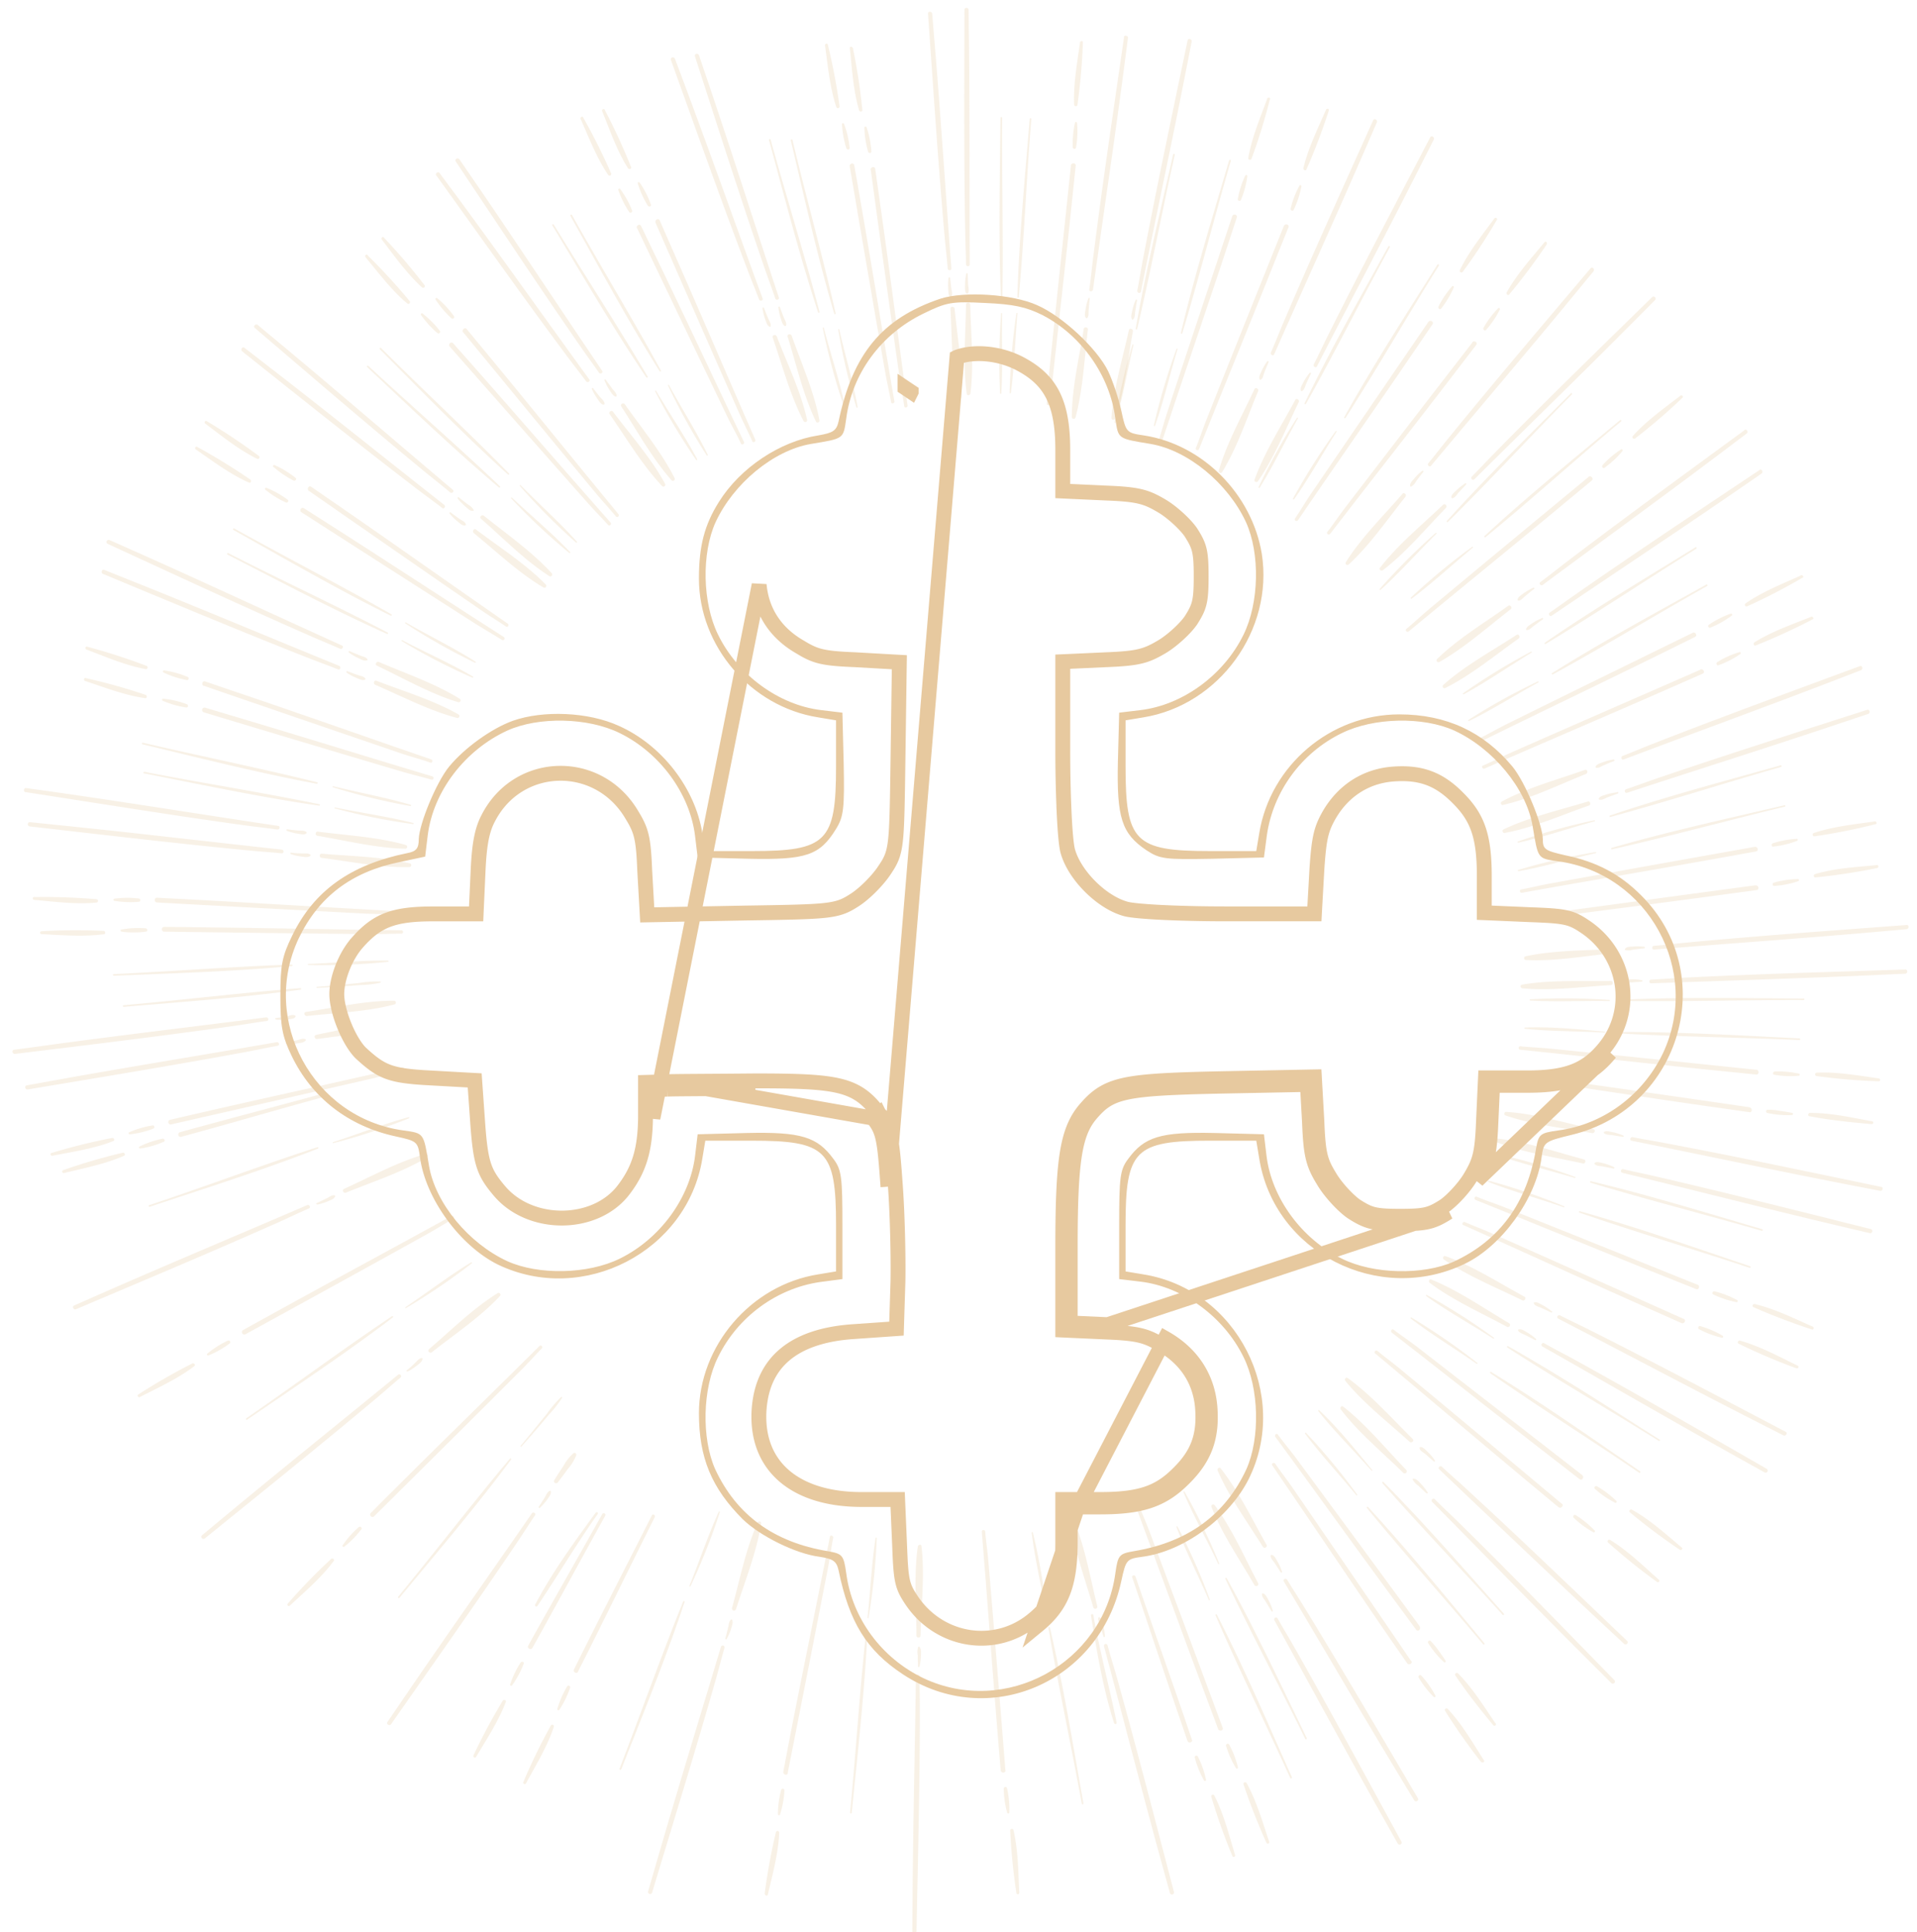 <svg width="129" height="130" fill="none" xmlns="http://www.w3.org/2000/svg"><g clip-path="url(#clip0_512_66)"><path opacity=".25" d="M72.928 22.121c-.304 1.935-.793 3.966-.804 5.934a.128.128 0 00.195.104.126.126 0 00.053-.068c.51-1.9.602-3.981.835-5.927.018-.158-.254-.199-.277-.04l-.002-.003zm2.713-19.63c-.717 4.952-1.454 9.899-2.082 14.861-.088.704-.152 1.413-.259 2.125-.023.159.23.16.251.005.677-4.874 1.429-9.891 2.078-14.828l.275-2.108c.02-.156-.266-.21-.277-.04l.014-.014zm7.28 12.055c-1.472 4.425-2.95 8.847-4.404 13.281-.207.638-.373 1.3-.587 1.93-.047.139.187.192.224.063 1.445-4.375 2.986-8.848 4.444-13.268l.63-1.92c.064-.193-.243-.279-.307-.086zm.866-2.715a6.374 6.374 0 00-.494 1.572c-.013.11.157.161.21.058.212-.51.357-1.047.433-1.597a.074.074 0 00-.107-.08.073.073 0 00-.035.04l-.007.007zm1.666-5.133l.014-.014c.044-.118-.154-.16-.189-.051-.474 1.29-1.044 2.632-1.278 3.993a.114.114 0 00.083.123.113.113 0 00.134-.063 39.88 39.88 0 001.239-4.014l-.19-.051c-.034.122.155.159.187.053v.024zm-6.507 3.688c-.877 3.879-1.837 7.787-2.521 11.717-.013.064.087.09.097.028.92-3.883 1.656-7.821 2.533-11.715.015-.07-.096-.098-.109-.03zm-2.745 12.807a43.542 43.542 0 00-1.206 5.224c-.007.045.061.063.08.01.486-1.708.789-3.492 1.197-5.214a.037.037 0 00-.053-.04.037.037 0 00-.018.02zm-2.964-3.11a3.468 3.468 0 00-.182.706c-.023.172-.111.473.03.608a.05.05 0 00.036.015.053.053 0 00.037-.016c.129-.125.082-.393.102-.568.027-.246.034-.501.077-.735.01-.06-.075-.077-.102-.013l.002.002zm11.179 6.099c-.825 1.776-1.852 3.59-2.398 5.475a.125.125 0 00.161.159.123.123 0 00.067-.063c1.018-1.66 1.66-3.633 2.414-5.425.068-.164-.164-.308-.244-.146zM92.404 8.09c-2.038 4.54-4.1 9.074-6.057 13.65-.271.635-.565 1.39-.822 1.971-.063.146.15.275.216.127 2.01-4.554 4.078-9.084 6.062-13.65.288-.661.57-1.312.848-1.954.068-.165-.167-.306-.247-.144zm3.718 13.564a6296.27 6296.27 0 00-7.881 11.536c-.382.563-.717 1.137-1.094 1.691-.082.122.116.239.198.117 2.591-3.799 5.305-7.673 7.918-11.516l1.136-1.667c.113-.17-.152-.32-.277-.161zm1.593-2.388c-.362.412-.67.868-.915 1.359-.044.103.085.24.176.138a6.39 6.39 0 00.847-1.41c.034-.07-.06-.162-.113-.091l.005.004zm2.998-4.456l.017-.016c.072-.098-.095-.198-.169-.098-.811 1.107-1.727 2.24-2.324 3.482a.114.114 0 00.047.14.113.113 0 00.146-.024 39.738 39.738 0 002.298-3.503l-.17-.097-.014.014c-.065.11.095.198.167.1l.002.002zm-7.281 1.758c-1.92 3.486-3.91 6.976-5.64 10.556-.029.056.056.11.087.051 1.952-3.476 3.74-7.05 5.65-10.551a.057.057 0 00-.064-.074.056.056 0 00-.033.018zm-6.154 11.538a42.911 42.911 0 00-2.589 4.672.044.044 0 00.048.054.044.044 0 00.025-.012c.938-1.507 1.707-3.131 2.58-4.677a.037.037 0 00-.016-.046.037.037 0 00-.048.01zm-2.003-3.796a3.436 3.436 0 00-.388.672c-.073.17-.195.364-.119.547a.054.054 0 00.07.02c.153-.096.174-.3.233-.46.094-.241.19-.488.296-.727a.054.054 0 00-.092-.052zm9.1 8.916c-1.278 1.478-2.764 2.937-3.81 4.596a.125.125 0 00.195.153c1.435-1.316 2.597-3.032 3.812-4.546.113-.138-.077-.342-.196-.203zm12.658-15.172c-3.212 3.797-6.437 7.584-9.576 11.442-.425.52-.93 1.18-1.335 1.663-.113.11.072.304.175.18 3.186-3.818 6.419-7.598 9.581-11.441.451-.546.901-1.096 1.352-1.642.112-.137-.082-.342-.197-.202zm-.132 14.032c-3.589 2.97-7.18 5.931-10.755 8.915-.513.428-.995.888-1.51 1.314-.106.102.046.26.16.166 3.52-2.916 7.211-5.9 10.779-8.876l1.544-1.28c.146-.143-.068-.362-.234-.242l.016.003zm2.186-1.854c-.459.3-.878.655-1.248 1.06-.069.09.019.253.133.179.448-.32.852-.696 1.202-1.121.055-.054-.015-.169-.087-.118zm4.115-3.457l.014-.013c.089-.086-.038-.216-.136-.14-1.087.842-2.276 1.675-3.195 2.704a.115.115 0 00-.035.08c0 .03.012.06.033.08a.114.114 0 00.161.004 39.369 39.369 0 003.172-2.728l-.136-.14-.014.014c-.091.088.038.211.133.137l.003.002zm-7.5-.307c-2.806 2.822-5.679 5.634-8.338 8.575a.05.05 0 00-.015.035.05.05 0 00.05.051.05.05 0 00.035-.014c2.842-2.814 5.534-5.74 8.339-8.575a.064.064 0 00.017-.04.057.057 0 00-.017-.04.056.056 0 00-.08-.001l.009.01zm-9.091 9.387a42.91 42.91 0 00-3.77 3.773.044.044 0 00.007.052.044.044 0 00.051.008c1.316-1.19 2.501-2.539 3.763-3.78a.037.037 0 000-.052.037.037 0 00-.051 0zm-.892-4.192a3.585 3.585 0 00-.562.546c-.115.145-.28.272-.262.475a.05.05 0 00.013.043.05.05 0 00.043.015.833.833 0 00.335-.353c.16-.218.326-.435.496-.642a.053.053 0 00.007-.034.055.055 0 00-.046-.047.053.053 0 00-.034.006l.01-.01zm6.332 11.055c-1.639 1.069-3.473 2.06-4.932 3.366a.123.123 0 00-.017.166.125.125 0 00.164.033c1.743-.87 3.335-2.197 4.922-3.319.143-.101.015-.347-.137-.246zm16.351-11.095c-4.133 2.763-8.283 5.514-12.362 8.356-.558.382-1.221.877-1.745 1.227-.133.088-.013.312.121.22 4.115-2.792 8.267-5.535 12.367-8.356.582-.401 1.168-.802 1.752-1.206.148-.101.013-.35-.137-.246l.004.005zm-3.97 13.43c-4.266 1.866-8.549 3.73-12.806 5.606-.613.273-1.21.586-1.835.847-.135.057-.021.26.112.2 4.218-1.847 8.572-3.695 12.829-5.571l1.846-.812c.188-.084.032-.359-.155-.28l.009.01zm2.617-1.18a6.355 6.355 0 00-1.493.673c-.095.07-.05.25.083.21a6.396 6.396 0 001.463-.748c.067-.041.03-.165-.053-.136zm4.913-2.191l.014-.014c.117-.048.021-.218-.093-.172-1.278.512-2.657.986-3.822 1.72-.1.065-.043.257.083.21a41.314 41.314 0 003.832-1.758l-.093-.172-.014.014c-.116.057-.019.215.091.17l.002.002zm-7.14-2.353c-3.479 1.94-7.005 3.84-10.377 5.957a.051.051 0 00-.02.068c.007.012.018.02.03.024a.052.052 0 00.039-.004c3.495-1.913 6.907-3.993 10.381-5.947.062-.036.009-.134-.053-.098zm-11.332 6.515a42.884 42.884 0 00-4.673 2.59.041.041 0 00.01.076.044.044 0 00.032-.005c1.593-.78 3.106-1.75 4.666-2.597a.034.034 0 00.015-.021.034.034 0 00-.004-.026.037.037 0 00-.019-.017.04.04 0 00-.027 0zm.281-4.26a3.52 3.52 0 00-.681.362c-.15.104-.354.205-.396.386a.045.045 0 00.001.023.067.067 0 00.012.02.05.05 0 00.02.012.05.05 0 00.023.003c.196-.008.331-.186.483-.297.196-.143.391-.29.591-.43a.047.047 0 00.016-.03.051.051 0 00-.006-.034.054.054 0 00-.061-.026l-.002.012zm3.072 12.342c-1.868.574-3.905 1.028-5.671 1.878-.134.064-.043.258.092.234 1.915-.358 3.814-1.198 5.65-1.839.168-.056.105-.327-.071-.273zm18.802-6.17c-4.743 1.524-9.492 3.026-14.205 4.634-.653.222-1.411.509-2.014.706-.152.05-.093.292.059.243 4.734-1.553 9.486-3.048 14.208-4.632.674-.224 1.348-.45 2.02-.675.171-.059.105-.332-.068-.276zM118.14 59.56c-4.628.62-9.254 1.245-13.877 1.873-.668.093-1.33.23-2.005.329-.144.019-.088.244.059.223 4.573-.618 9.273-1.2 13.889-1.833l2.004-.271c.204-.03.129-.346-.08-.312l.01-.01zm2.848-.418a6.47 6.47 0 00-1.625.241c-.112.038-.109.223.028.22a6.26 6.26 0 001.612-.316c.079-.02.07-.148-.015-.145zm5.322-.746c.123-.012.125-.206.002-.194-1.383.131-2.834.207-4.175.606-.114.036-.107.235.026.223a41.269 41.269 0 004.175-.635l-.047-.192c-.107.019-.09.204.021.19l-.002.002zm-6.231-4.22c-3.883.907-7.805 1.765-11.623 2.867a.051.051 0 00-.031.023.046.046 0 00-.005.038.048.048 0 00.023.031.05.05 0 00.038.006c3.896-.879 7.752-1.938 11.623-2.868a.056.056 0 00.028-.026.054.054 0 00.005-.04.053.053 0 00-.023-.032.055.055 0 00-.038-.01l.003.01zm-12.71 3.15a42.956 42.956 0 00-5.213 1.204.047.047 0 00-.018.021.044.044 0 00.015.051.042.042 0 00.026.009c1.759-.304 3.472-.828 5.208-1.213.048-.008.03-.08-.018-.071zm1.449-4.017c-.263.026-.522.08-.773.161-.169.061-.382.086-.466.276a.05.05 0 00.049.05c.177.058.379-.087.555-.155.226-.084.451-.172.684-.253a.057.057 0 00.026-.025.055.055 0 00-.051-.077l-.024.023zm-.421 12.687c-1.964.036-4.047-.084-5.981.25-.15.024-.107.235.03.247 1.943.182 4.002-.106 5.951-.215.177-.009.185-.288 0-.282zm19.812-.77c-4.987.163-9.981.3-14.964.555-.689.032-1.496.1-2.133.125-.161.006-.164.257-.003.25 4.987-.173 9.972-.334 14.964-.55.71-.034 1.421-.067 2.133-.096.18-.011.185-.288.003-.284zm-10.466 9.27a2852.66 2852.66 0 00-13.903-1.994c-.666-.092-1.343-.142-2.009-.24-.146-.02-.146.209 0 .23 4.579.66 9.261 1.397 13.891 2.048l2.004.287c.205.03.206-.29.005-.32l.012-.011zm2.857.38a9.795 9.795 0 00-.796-.135 4.308 4.308 0 00-.834-.079.11.11 0 00-.102.177.111.111 0 00.073.043c.54.117 1.091.163 1.641.138.08.002.105-.126.018-.144zm5.335.749c.123.02.172-.168.051-.186-1.367-.245-2.804-.576-4.196-.563-.121 0-.163.196-.031.222 1.387.264 2.795.407 4.199.532l.005-.196-.012-.012c-.109-.012-.134.168-.025.188l.009.015zm-4.848-5.766c-3.992-.19-8.007-.442-12.001-.429a.054.054 0 00-.03.019.064.064 0 00-.012.033c0 .012.004.023.012.033a.05.05 0 00.029.02c3.994.22 8.002.26 12.001.437.073.004.074-.11.001-.113zm-13.11-.456c-1.773-.15-3.591-.346-5.357-.273-.054.001-.052.08 0 .085 1.772.183 3.575.154 5.361.255a.035.035 0 00.024-.01.033.033 0 00.011-.025.04.04 0 00-.009-.026.036.036 0 00-.023-.013l-.007.007zm2.505-3.457a3.349 3.349 0 00-.754-.058c-.163.009-.487-.023-.581.138a.046.046 0 00-.006.033.048.048 0 00.015.03c.128.132.406.025.57.012.248-.017.495-.041.743-.053.055-.002.084-.082.013-.102zm-3.892 12.058c-1.888-.508-3.88-1.19-5.835-1.402-.153-.014-.158.2-.033.248 1.826.707 3.889.997 5.792 1.424.177.039.238-.232.076-.27zm19.306 4.686c-4.855-1.211-9.702-2.444-14.576-3.565-.694-.164-1.396-.297-2.09-.466-.155-.036-.217.212-.066.243 4.864 1.178 9.707 2.42 14.576 3.57l2.082.491c.175.04.239-.232.074-.273zm-12.59 6.047a3835.714 3835.714 0 00-12.839-5.727c-.608-.272-1.312-.533-1.88-.787-.134-.061-.252.138-.115.197 4.277 1.908 8.544 3.873 12.819 5.765l1.856.828c.186.082.347-.192.159-.276zm2.619 1.13a6.456 6.456 0 00-1.517-.651.113.113 0 00-.124.067.108.108 0 00-.004.075.113.113 0 00.043.062c.488.26 1.007.454 1.544.58a.074.074 0 00.083-.043.07.07 0 00.003-.049.07.07 0 00-.028-.04zm4.939 2.17l.015.014c.11.056.209-.115.096-.169-1.25-.607-2.547-1.314-3.891-1.688-.118-.03-.205.147-.088.206a41.321 41.321 0 003.904 1.663l.051-.19-.014-.015c-.101-.038-.171.13-.073.178zm-3.102-6.85c-3.794-1.277-7.594-2.618-11.447-3.698a.05.05 0 00-.062.034.051.051 0 00.005.038c.006.012.017.02.03.024 3.789 1.31 7.643 2.445 11.444 3.71.069.023.093-.09.03-.108zm-12.511-4.032a43.504 43.504 0 00-5.085-1.726.042.042 0 00-.043.03.038.038 0 00.001.028.042.042 0 00.017.022c1.661.657 3.415 1.121 5.091 1.717.044.017.059-.058.019-.07zm3.363-2.628a3.328 3.328 0 00-.723-.266c-.173-.038-.432-.142-.585-.022-.021.02-.017.054 0 .076.112.144.396.125.566.161.234.05.467.089.703.145.055.013.096-.069.039-.094zm-7.061 10.496c-1.698-1-3.415-2.203-5.244-2.94-.141-.06-.197.15-.094.227 1.568 1.178 3.474 2.024 5.196 2.954a.14.14 0 00.142-.241zm17.33 9.793c-4.344-2.49-8.681-5.005-13.081-7.426-.619-.336-1.254-.655-1.885-1.016a.125.125 0 00-.171.044.125.125 0 00-.012.095.12.12 0 00.058.076c4.359 2.466 8.691 4.981 13.079 7.428l1.873 1.042a.142.142 0 00.156-.01.136.136 0 00.053-.093.15.15 0 00-.028-.104.155.155 0 00-.042-.036zm-13.787 2.353c-3.599-3.009-7.192-6.022-10.808-9.013-.518-.433-1.122-.872-1.591-1.264-.1-.104-.278.064-.165.16 3.601 3.001 7.171 6.047 10.779 9.046l1.558 1.296c.16.131.384-.083.239-.232l-.012.007zm2.213 1.802a6.57 6.57 0 00-1.281-1.04.11.11 0 00-.14.031.106.106 0 00-.024.072c0 .026.01.052.027.072.398.383.845.712 1.329.98a.072.072 0 00.05.007.068.068 0 00.043-.027.073.073 0 00.016-.048.077.077 0 00-.02-.047zm4.171 3.435l.014.015c.087.089.235-.051.139-.135-1.041-.927-2.095-1.959-3.29-2.686a.114.114 0 00-.14.031.12.12 0 00-.024.073.117.117 0 00.028.071 41.7 41.7 0 003.309 2.663l.096-.169-.014-.015c-.087-.065-.197.08-.115.15l-.003.002zm-1.116-7.422c-3.308-2.264-6.604-4.593-10.023-6.684-.044-.046-.104.05-.053.089 3.294 2.293 6.698 4.436 10.018 6.694.061.039.117-.057.058-.099zM99.408 91.69a44.231 44.231 0 00-4.43-3.051c-.048-.025-.082.04-.042.072 1.423 1.086 2.97 2.017 4.434 3.045.032.033.076-.037.038-.066zm3.951-1.611a3.673 3.673 0 00-.605-.442c-.17-.093-.367-.248-.564-.197a.053.053 0 00-.021.011.07.07 0 00-.014.02c-.003.007-.004.015-.003.023 0 .008.003.016.007.023.092.168.321.217.489.303.216.112.435.218.649.338.038.038.109-.04.072-.07l-.01-.01zm-8.73 8.811c-1.375-1.414-2.688-3.046-4.249-4.26-.122-.092-.228.096-.153.196 1.188 1.562 2.81 2.89 4.2 4.26a.142.142 0 00.1.042.14.14 0 00.142-.138.141.141 0 00-.04-.1zm14.018 14.156c-3.506-3.582-6.989-7.189-10.569-10.698-.508-.499-1.038-.987-1.539-1.493a.127.127 0 00-.18.174c3.528 3.561 7.016 7.164 10.567 10.701l1.517 1.513a.146.146 0 00.187-.011.143.143 0 00.017-.186zm-13.696-1.306c-2.64-3.873-5.289-7.744-7.947-11.612-.375-.544-.842-1.144-1.19-1.654-.083-.12-.285-.012-.202.112 2.649 3.867 5.256 7.768 7.912 11.633l1.165 1.677c.117.168.398.017.279-.153l-.017-.003zm1.64 2.336a6.322 6.322 0 00-.952-1.351.117.117 0 00-.07-.03.118.118 0 00-.073.022.113.113 0 00-.035.139c.282.477.623.916 1.015 1.308a.07.07 0 00.047.019.069.069 0 00.047-.015.07.07 0 00.027-.042.075.075 0 00-.006-.05zm3.082 4.438l.014.015c.07.105.241.013.174-.094-.75-1.173-1.487-2.452-2.444-3.471a.116.116 0 00-.07-.029.112.112 0 00-.116.085.114.114 0 00.007.076 40.53 40.53 0 002.446 3.473l.141-.137-.014-.015c-.075-.077-.21.022-.152.111l.014-.014zm.214-7.966c-2.566-3.079-5.11-6.213-7.83-9.163-.047-.048-.114.022-.074.072 2.552 3.103 5.24 6.093 7.823 9.17.051.053.126-.023.081-.079zm-8.562-10.002a43.876 43.876 0 00-3.44-4.15.043.043 0 00-.065.03c-.001.01 0 .02.005.028 1.072 1.432 2.31 2.748 3.448 4.143.032.034.08-.012.052-.051zm4.75-.135a3.86 3.86 0 00-.47-.597c-.137-.142-.28-.322-.483-.335a.054.054 0 00-.044.014.054.054 0 00-.016.044c.09.17.222.314.384.418.173.178.363.336.536.509.04.041.119-.012.086-.06l.007.007zm-11.417 6.092c-.916-1.732-1.744-3.644-2.91-5.222a.12.12 0 00-.032-.038.139.139 0 00-.044-.023.133.133 0 00-.095.01.139.139 0 00-.037.031.13.13 0 00-.027.092.125.125 0 00.015.047c.72 1.825 1.904 3.541 2.883 5.236.009.016.02.031.035.043.014.011.031.02.049.025a.138.138 0 00.15-.045.143.143 0 00.03-.103.146.146 0 00-.017-.053zm9.648 17.397c-2.406-4.387-4.779-8.807-7.256-13.163-.354-.617-.728-1.227-1.075-1.851a.125.125 0 00-.17-.05.125.125 0 00-.05.169c2.415 4.395 4.802 8.797 7.256 13.166l1.05 1.865a.15.15 0 00.084.063.14.14 0 00.161-.199zm-14.097-6.85c-1.233-3.659-2.57-7.391-3.797-10.981-.048-.141-.27-.088-.223.053 1.243 3.668 2.452 7.346 3.719 10.996.066.193.365.113.308-.075l-.007.007zm.947 2.686a6.24 6.24 0 00-.547-1.557.113.113 0 00-.06-.057.116.116 0 00-.082 0 .11.11 0 00-.063.139c.14.534.347 1.048.619 1.53a.074.074 0 00.089.027.074.074 0 00.044-.082zm1.755 5.11l.012.012c.039.121.226.075.192-.046-.403-1.333-.76-2.761-1.397-4.005a.11.11 0 00-.06-.057.106.106 0 00-.082 0 .106.106 0 00-.06.056.11.11 0 00-.003.082 39.687 39.687 0 001.422 3.992c.054-.03.114-.06.17-.092l-.013-.015c-.04-.102-.21-.034-.178.071l-.003.002zm4.022-5.283c-1.63-3.656-3.22-7.362-5.046-10.928-.03-.06-.116-.009-.088.048 1.604 3.678 3.373 7.295 5.027 10.942.033.067.128.012.1-.055l.007-.007zm-5.516-11.942a43.173 43.173 0 00-2.174-4.913c-.032-.034-.094-.016-.075.027.642 1.67 1.475 3.277 2.176 4.911.02.045.082.008.064-.035l.01.01zm4.23.731a3.616 3.616 0 00-.286-.696c-.095-.165-.185-.401-.379-.461a.048.048 0 00-.023.003.043.043 0 00-.02.012.047.047 0 00-.013.02.05.05 0 00-.003.023c-.007.194.164.351.257.514.126.21.258.414.38.629.025.05.113.021.094-.036l-.007-.008zm-49.83 2.533c1.65-2.945 3.293-6.013 4.91-8.906a.116.116 0 00-.043-.157.112.112 0 00-.157.042c-1.648 2.956-3.344 5.893-4.985 8.857a.16.16 0 00-.006.114.164.164 0 00.072.09c.033.02.074.027.112.019a.157.157 0 00.097-.059zm-1.355 2.498a6.45 6.45 0 00.78-1.449c.043-.129-.134-.182-.204-.086-.3.46-.538.956-.71 1.478-.03.08.09.122.133.057zm-2.59 4.714l-.014.014a.1.1 0 00.043.121c.02.012.043.017.066.014a.104.104 0 00.06-.032c.708-1.185 1.518-2.413 2.011-3.708.049-.122-.14-.192-.205-.086a39.579 39.579 0 00-1.982 3.698l.169.102.014-.013a.098.098 0 00-.036-.131.096.096 0 00-.071-.011.09.09 0 00-.06.042l.005-.01zm5.668-18.37c.23-.298.458-.6.676-.905.24-.27.43-.58.561-.915a.124.124 0 00-.04-.132.125.125 0 00-.138-.014 3.12 3.12 0 00-.67.843c-.215.322-.427.65-.631.98-.099.157.136.284.242.144zm-11.223 16.271c2.855-4.078 5.726-8.144 8.516-12.28.396-.586.771-1.19 1.172-1.772.091-.131-.127-.26-.216-.127-2.786 4.034-5.717 8.167-8.518 12.277l-1.199 1.756c-.103.152.142.293.245.146zm-1.156-13.97c3.313-3.286 6.614-6.552 9.903-9.848.478-.465.964-1.031 1.395-1.459a.113.113 0 00.001-.16.113.113 0 00-.16-.003c-3.309 3.29-6.638 6.527-9.934 9.816-.478.465-.944.942-1.427 1.425a.161.161 0 00.013.21.16.16 0 00.21.019zm-1.99 2.028a6.425 6.425 0 001.149-1.177c.076-.112-.084-.21-.177-.138-.413.36-.778.772-1.086 1.225-.06.058.055.138.115.09zm-3.788 3.815l-.015.014a.095.095 0 00-.029.068.098.098 0 00.096.099.1.1 0 00.069-.028c1.013-.942 2.125-1.888 2.955-3.004.077-.107-.087-.219-.176-.138a39.51 39.51 0 00-2.915 3.003l.136.139.014-.013a.098.098 0 00-.136-.14zm7.485-.358c2.539-3.068 5.142-6.119 7.524-9.316.04-.04-.044-.107-.07-.072-2.565 3.051-4.992 6.221-7.525 9.297-.05.049.032.138.08.082l-.01.009zm8.205-10.174a84.288 84.288 0 001.899-2.207c.318-.334.602-.698.849-1.088a.044.044 0 00-.007-.052.044.044 0 00-.052-.008c-.35.344-.67.719-.95 1.121-.593.725-1.18 1.456-1.781 2.171-.033.033.02.088.052.053l-.01.01zm1.262 4.099c.184-.169.35-.358.493-.564.108-.161.273-.335.24-.537a.053.053 0 00-.055-.039.06.06 0 00-.023.007c-.176.077-.242.305-.343.46-.133.203-.258.409-.392.61-.043.042.039.103.07.073l.01-.01zm-7.27-10.466c1.524-1.206 3.248-2.353 4.576-3.775.098-.095-.023-.277-.147-.199-1.667 1.03-3.142 2.506-4.626 3.772-.132.127.058.313.197.202zM13.786 103.5c3.865-3.13 7.748-6.246 11.56-9.445.54-.454 1.067-.93 1.61-1.379.118-.114-.05-.283-.175-.18-3.786 3.105-7.744 6.273-11.557 9.442-.547.451-1.09.905-1.637 1.357-.13.125.058.318.199.205zm2.717-13.726c4.083-2.24 8.168-4.48 12.237-6.744.59-.325 1.16-.691 1.745-1.017a.113.113 0 00.044-.155.115.115 0 00-.156-.046c-4.078 2.246-8.184 4.449-12.263 6.704-.588.322-1.177.648-1.765.976a.159.159 0 00-.046.208.162.162 0 00.201.072l.003.002zm-2.468 1.416c.51-.209.99-.483 1.43-.814.098-.096-.026-.223-.133-.18a6.34 6.34 0 00-1.384.876c-.062.061.015.15.087.118zm-4.712 2.613l-.014.014c-.11.055-.014.23.098.172 1.241-.635 2.565-1.234 3.67-2.078.104-.079-.027-.232-.134-.18a39.945 39.945 0 00-3.634 2.086l.098.172.019-.018a.096.096 0 00.034-.131.098.098 0 00-.13-.04l-.007.003zm7.315 1.705c3.284-2.255 6.633-4.462 9.802-6.878.04-.04-.01-.112-.07-.072-3.307 2.221-6.511 4.601-9.795 6.861-.05.049-.006.142.053.098l.01-.01zm10.689-7.51a43.288 43.288 0 004.426-3.007.04.04 0 00.012-.028.04.04 0 00-.04-.04.04.04 0 00-.028.01c-1.519.925-2.936 2.025-4.415 3.01-.033.032-.006.09.035.064l.01-.01zm.102 4.275c.212-.106.413-.233.598-.38.153-.125.372-.258.405-.464a.053.053 0 00-.014-.05.055.055 0 00-.05-.015c-.191.032-.312.22-.452.343-.175.17-.35.339-.55.482-.043.042.011.111.073.075l-.01.009zm-4.142-12.036c1.798-.737 3.78-1.37 5.447-2.368a.126.126 0 00.052-.155.129.129 0 00-.144-.079c-1.89.535-3.71 1.545-5.495 2.353-.164.075-.026.317.14.249zM5.13 88.076c4.584-1.946 9.18-3.87 13.727-5.897.648-.289 1.279-.597 1.932-.88.148-.064.027-.284-.12-.22-4.506 1.944-9.185 3.897-13.73 5.893l-1.953.86c-.166.073-.027.316.14.248l.004-.004zm6.371-12.425c4.552-1.033 9.1-2.072 13.646-3.115.648-.161 1.312-.338 1.957-.497a.114.114 0 00.084-.138.116.116 0 00-.138-.086c-4.497 1.027-9.123 2.03-13.655 3.073l-1.971.454a.16.16 0 00-.095.187.162.162 0 00.172.122zm-2.77.665a6.245 6.245 0 001.601-.39c.098-.043.06-.221-.052-.212a6.383 6.383 0 00-1.583.462.073.073 0 00-.04.083.075.075 0 00.074.057zm-5.244 1.238l-.014.014c-.124.022-.073.212.047.188 1.361-.264 2.814-.477 4.106-.989.126-.047.036-.226-.08-.207a40.677 40.677 0 00-4.073 1.008l.047.188.015-.014a.096.096 0 00.062-.115.098.098 0 00-.11-.073zm6.58 3.637c3.785-1.257 7.616-2.466 11.334-3.916.052-.023.015-.114-.037-.096-3.798 1.229-7.535 2.64-11.324 3.903-.069.02-.041.129.028.109zm12.367-4.284a42.845 42.845 0 005.092-1.671c.03-.03.013-.087-.033-.076-1.715.468-3.383 1.139-5.075 1.679-.045.01-.03.084.018.07l-.002-.002zm-1.081 4.134c.244-.05.483-.124.712-.224.176-.077.42-.141.49-.332a.055.055 0 00-.04-.065c-.186-.034-.353.115-.514.192-.229.11-.457.224-.69.324-.055.025-.015.109.04.098l.002.007zm-.694-12.686c1.935-.214 4.013-.276 5.897-.782a.126.126 0 00.084-.135.128.128 0 00-.114-.111c-1.964-.007-4 .467-5.937.754-.183.028-.107.292.07.274zM1.01 70.903c4.959-.604 9.91-1.202 14.848-1.899.7-.1 1.403-.225 2.104-.317.16-.02.097-.263-.06-.242-4.88.632-9.925 1.218-14.849 1.896l-2.11.286c-.18.026-.108.297.067.276zm9.557-10.186c4.67.255 9.337.504 14.004.749.674.033 1.353.024 2.024.06.147.007.15-.225.003-.232-4.616-.244-9.36-.542-14.006-.793l-2.024-.103c-.206-.01-.207.309-.001.32zm-2.864-.11c.546.09 1.1.112 1.65.063.11-.017.111-.197.003-.218a6.434 6.434 0 00-1.652.008.074.074 0 00-.068.072.074.074 0 00.067.075zm-5.4-.26c-.127-.012-.127.184-.004.196 1.374.117 2.827.316 4.2.18a.113.113 0 00.097-.112.115.115 0 00-.096-.113 41.365 41.365 0 00-4.19-.144l-.004.196.012-.011c.126 0 .125-.183.002-.194l-.016.002zm5.353 5.3c3.988-.168 8-.283 11.98-.65.065-.005.07-.105.002-.103-3.995.136-7.988.457-11.983.641-.071.004-.073.117 0 .111zm13.091-.722c1.793.04 3.586-.032 5.369-.216.045-.006.036-.082-.011-.083-1.78-.022-3.565.159-5.36.226a.037.037 0 00-.022.062c.006.007.015.01.024.011zm-2.171 3.672c.244.02.49.017.733-.011.168-.023.492-.01.575-.188a.053.053 0 00-.019-.072c-.15-.102-.407.021-.575.05-.242.037-.483.085-.728.116-.061.008-.043.099.014.105zm2.769-12.371c1.934.325 3.962.833 5.934.873a.126.126 0 00.102-.194.129.129 0 00-.068-.054c-1.894-.543-3.985-.646-5.93-.901-.158-.02-.199.25-.038.276zM1.709 53.289c4.92.758 9.827 1.559 14.753 2.236.709.098 1.538.186 2.195.283.158.024.224-.218.066-.242-4.954-.74-9.902-1.54-14.861-2.252l-2.108-.294c-.158-.024-.196.252-.038.277l-.007-.008zm12.024-7.145c4.429 1.524 8.86 3.042 13.293 4.554.639.218 1.304.386 1.933.612.14.048.19-.183.06-.221-4.379-1.5-8.863-3.096-13.293-4.588l-1.92-.654c-.195-.068-.279.239-.083.306l.01-.01zm-2.722-.896c.501.236 1.03.407 1.573.508.11.016.16-.155.057-.21a6.514 6.514 0 00-1.593-.442.073.073 0 00-.08.106.078.078 0 00.041.035l.002.003zM5.875 43.52l-.014-.014c-.118-.045-.158.153-.052.19 1.292.488 2.637 1.073 4 1.322a.113.113 0 00.115-.161.115.115 0 00-.057-.056 41.728 41.728 0 00-4.006-1.295l-.052.19.012.013c.122.035.155-.151.051-.186l.003-.003zm3.713 6.555c3.893.93 7.796 1.927 11.725 2.655.066.01.089-.086.027-.101-3.887-.962-7.832-1.755-11.72-2.66-.068-.017-.095.093-.03.109l-.002-.003zm12.814 2.89a43.48 43.48 0 005.218 1.265c.05.008.072-.07.022-.082-1.713-.505-3.49-.823-5.22-1.254a.037.037 0 00-.041.053.038.038 0 00.02.018zm-3.1 2.928c.23.087.469.15.711.19.172.025.472.118.606-.022a.054.054 0 000-.075c-.121-.126-.38-.1-.53-.107-.253-.026-.511-.047-.76-.087a.053.053 0 00-.034.01.053.053 0 00.008.091zm6.06-11.11c1.778.844 3.596 1.892 5.479 2.46a.127.127 0 00.143-.072.127.127 0 00-.044-.155c-1.667-1.036-3.64-1.703-5.436-2.478-.164-.07-.306.162-.142.245zM7.24 36.587c4.547 2.09 9.09 4.204 13.673 6.213.636.281 1.39.583 1.972.847.146.064.276-.151.128-.218-4.562-2.062-9.1-4.181-13.679-6.223l-1.957-.87c-.162-.072-.304.165-.142.246l.005.005zm13.544-3.565c3.853 2.677 7.703 5.356 11.568 8.012.562.391 1.14.733 1.695 1.117.124.084.237-.115.115-.197-3.806-2.638-7.693-5.394-11.546-8.052l-1.673-1.151c-.17-.117-.321.148-.162.274l.003-.003zm-2.392-1.619c.415.365.873.676 1.365.927.106.046.24-.084.137-.175a6.423 6.423 0 00-1.416-.864c-.066-.034-.157.06-.088.115l.002-.003zm-4.467-3.054l-.014-.014c-.1-.076-.2.095-.1.168 1.112.825 2.248 1.754 3.493 2.365a.114.114 0 00.143-.047.113.113 0 00-.03-.147 41.397 41.397 0 00-3.506-2.34l-.1.17.013.014c.108.068.198-.094.099-.167l.002-.002zm1.785 7.306c3.498 1.958 6.986 3.982 10.576 5.762.06.027.11-.054.053-.089-3.486-1.988-7.066-3.82-10.571-5.771-.063-.032-.121.061-.058.098zm11.563 6.284a43.742 43.742 0 004.68 2.644.041.041 0 00.058-.013.042.042 0 00-.014-.057c-1.511-.957-3.138-1.741-4.686-2.635-.033-.034-.078.039-.05.049l.011.012zm-3.79 1.965c.211.154.437.286.675.393.172.076.363.2.548.128a.05.05 0 00.027-.051.051.051 0 00-.007-.02c-.096-.155-.302-.176-.46-.238-.242-.1-.49-.198-.727-.304a.054.054 0 00-.04-.006.053.053 0 00-.04.064.054.054 0 00.024.034zm8.882-9.005c1.485 1.297 2.948 2.802 4.61 3.866a.127.127 0 00.158-.034.127.127 0 00-.005-.162c-1.32-1.448-3.032-2.64-4.562-3.866-.136-.111-.341.075-.2.196zM17.147 22.062c3.812 3.256 7.609 6.525 11.478 9.711.523.428 1.185.942 1.668 1.353.113.115.304-.07.18-.174-3.831-3.233-7.623-6.507-11.476-9.714l-1.649-1.371c-.138-.114-.34.076-.2.195zm14.025.296c2.982 3.622 5.957 7.251 8.956 10.861.432.517.893 1.006 1.32 1.527.104.106.26-.045.166-.16-2.95-3.574-5.94-7.286-8.922-10.89l-1.288-1.558c-.13-.159-.358.067-.239.232l.007-.012zm-1.863-2.207c.302.462.66.884 1.066 1.259.082.084.251-.015.18-.132a6.406 6.406 0 00-1.129-1.213c-.054-.055-.168.013-.117.085zm-3.464-4.152l-.016-.017c-.075-.1-.213.04-.139.135.848 1.097 1.688 2.295 2.719 3.227a.114.114 0 00.146-.01.113.113 0 00.014-.146 40.307 40.307 0 00-2.74-3.205l-.139.134.017.017c.089.092.213-.039.138-.135zm-.285 7.496c2.834 2.839 5.655 5.745 8.619 8.425a.05.05 0 00.07.001.05.05 0 000-.071c-2.825-2.873-5.76-5.6-8.607-8.434a.057.057 0 00-.08-.001.057.057 0 00-.002.08zm9.422 9.2a43.908 43.908 0 003.787 3.813.043.043 0 00.065-.031.044.044 0 00-.005-.027c-1.196-1.33-2.548-2.53-3.794-3.807a.037.037 0 00-.063.025c0 .01.003.02.01.026zm-4.187.842c.163.208.347.398.55.566.146.116.274.282.478.267a.05.05 0 00.058-.056.985.985 0 00-.397-.374c-.206-.16-.415-.318-.615-.484a.054.054 0 00-.08.038.054.054 0 00.006.034v.01zm11.014-6.191c1.073 1.65 2.077 3.494 3.387 4.97.1.104.26-.023.2-.147-.879-1.75-2.214-3.357-3.34-4.96-.103-.145-.347-.019-.247.137zM30.66 10.849c2.782 4.168 5.55 8.349 8.402 12.467.387.561.884 1.23 1.24 1.755.091.132.31.012.22-.124-2.81-4.146-5.568-8.332-8.39-12.455l-1.213-1.768c-.103-.149-.35-.016-.25.135l-.01-.01zm13.446 4.125c1.882 4.293 3.757 8.588 5.658 12.872.275.618.589 1.222.86 1.84.057.136.26.023.199-.11-1.866-4.243-3.73-8.619-5.62-12.896l-.809-1.85c-.08-.189-.36-.035-.278.153l-.01-.01zm-1.191-2.632a6.35 6.35 0 00.682 1.5c.068.1.246.053.207-.078a6.492 6.492 0 00-.754-1.474c-.042-.067-.163-.029-.135.052zm-2.21-4.94l-.013-.014c-.044-.117-.218-.023-.17.094.518 1.282.998 2.665 1.736 3.84.065.1.257.045.209-.081a41.25 41.25 0 00-1.775-3.853l-.17.094.015.014c.058.112.213.018.169-.094zm-2.32 7.123c1.956 3.5 3.87 7.05 6 10.446a.051.051 0 00.05.026.05.05 0 00.038-.074c-1.928-3.517-4.022-6.953-5.983-10.457a.058.058 0 00-.078-.023.056.056 0 00-.022.078l-.005.004zm6.565 11.41a43.643 43.643 0 002.604 4.701.043.043 0 00.074-.039c-.788-1.604-1.762-3.126-2.616-4.699-.03-.031-.085-.006-.05.05l-.012-.013zm-4.27-.337c.096.242.218.472.365.686.105.15.207.356.389.4a.053.053 0 00.056-.035.054.054 0 00.003-.024c-.01-.196-.188-.332-.298-.483-.144-.201-.296-.396-.434-.6a.055.055 0 00-.03-.016.053.053 0 00-.058.032.053.053 0 00-.002.035l.01.005zm12.327-2.933c.584 1.878 1.045 3.92 1.903 5.697.064.134.257.045.232-.09-.365-1.922-1.212-3.83-1.867-5.68-.06-.172-.33-.11-.276.066l.008.007zM46.765 3.79c1.541 4.76 3.061 9.531 4.69 14.263.223.654.514 1.417.713 2.024.05.152.295.092.242-.062-1.57-4.752-3.078-9.516-4.685-14.263l-.685-2.028c-.06-.172-.332-.108-.275.066zm11.832 7.642c.628 4.63 1.27 9.265 1.928 13.903.095.667.233 1.33.325 1.999.02.144.246.09.223-.058-.636-4.58-1.236-9.29-1.894-13.903l-.283-2.007c-.028-.206-.344-.134-.308.075l.01-.009zm-.43-2.852c.014.551.099 1.1.251 1.63.04.117.222.113.22-.022a6.242 6.242 0 00-.323-1.62c-.019-.076-.149-.07-.143.017l-.004-.005zm-.775-5.326l-.012-.012c-.013-.123-.207-.127-.194-.004.147 1.38.229 2.851.627 4.188.034.117.23.108.218-.024a41.088 41.088 0 00-.643-4.196 2.706 2.706 0 01-.188.047c.02.107.203.089.19-.02l.002.02zm-4.183 6.174c.926 3.893 1.796 7.825 2.928 11.676a.05.05 0 00.061.036.05.05 0 00.036-.06c-.892-3.907-1.976-7.771-2.909-11.671a.057.057 0 00-.099-.012.057.057 0 00-.01.038l-.007-.007zm3.196 12.75c.3 1.765.71 3.511 1.224 5.228a.044.044 0 00.075.008.044.044 0 00.009-.028c-.316-1.759-.845-3.484-1.236-5.226a.037.037 0 00-.044-.024.036.036 0 00-.028.042zm-4.02-1.492c.025.254.078.504.157.746.058.16.105.428.277.5a.053.053 0 00.076-.032c.056-.177-.089-.383-.16-.557-.083-.228-.175-.452-.256-.688a.054.054 0 00-.091-.01.054.054 0 00-.01.034l.006.007zm12.62-.183c-.026 1.964-.22 4.04.049 5.99.022.152.233.101.249-.026.244-1.938.031-4.008-.015-5.959-.005-.182-.284-.192-.284-.005zM64.9.666c-.009 4.993-.044 9.997.052 14.982.012.71.047 1.425.054 2.136 0 .163.251.167.25.004-.029-4.993.008-9.986-.052-14.982L65.18.671c0-.182-.285-.192-.28-.005zm4.39 7.341c-.32 3.975-.71 7.978-.83 11.97-.002.067.095.066.1.005.359-3.983.518-7.998.84-11.975.006-.071-.105-.07-.11 0zm-.897 13.08a43.387 43.387 0 00-.452 5.339c.002.054.078.05.085.001.236-1.765.285-3.556.44-5.337.004-.05-.058-.06-.073-.004zm-3.37-2.674a3.6 3.6 0 00-.083.747c.003.16-.038.505.114.596a.057.057 0 00.064-.006c.125-.121.045-.433.028-.58-.007-.246-.02-.497-.026-.734-.002-.059-.082-.084-.104-.016l.007-.007zm8.39 90.28c.402 2.421.803 4.884 1.555 7.231.005.022.02.042.04.054a.08.08 0 00.066.011.086.086 0 00.065-.105c-.492-2.418-1.134-4.8-1.566-7.229-.018-.104-.175-.064-.16.038z" fill="#E7C99F"/><path opacity=".25" d="M101.5 40.754c-1.593 1.14-3.385 2.214-4.797 3.586a.128.128 0 00.063.212c.03.007.06.003.086-.01 1.713-.969 3.262-2.361 4.813-3.559.125-.098-.036-.32-.165-.225v-.004zm15.904-11.82c-4.035 2.958-8.08 5.899-12.06 8.928-.564.431-1.114.882-1.697 1.305-.129.095.047.277.172.182 3.952-2.933 8.057-5.913 12.033-8.909l1.697-1.281c.125-.095-.036-.337-.165-.226h.02zm-3.497 13.64c-4.188 2.051-8.379 4.095-12.56 6.166-.601.299-1.189.645-1.789.934-.131.064-.006.268.112.204 4.134-2.035 8.405-4.07 12.58-6.129l1.811-.896c.182-.09.028-.368-.154-.279zm2.543-1.285a6.37 6.37 0 00-1.467.75c-.088.068-.005.224.106.19a6.448 6.448 0 001.442-.81.073.073 0 00.031-.045.072.072 0 00-.048-.088.074.074 0 00-.054.003h-.01zm4.83-2.41l.02.001c.114-.05.005-.221-.096-.17-1.254.566-2.609 1.1-3.744 1.886a.11.11 0 00-.042.068.119.119 0 00.012.078.113.113 0 00.139.051 39.884 39.884 0 003.731-1.93l-.096-.17c-.111.062-.005.222.093.17l-.017.017zm-7.191-2.056c-3.382 2.093-6.843 4.147-10.126 6.414-.054.035-.002.124.048.088 3.415-2.065 6.74-4.3 10.132-6.403.061-.039.004-.138-.054-.099zm-11.06 7.017a43.583 43.583 0 00-4.571 2.801c-.038.026-.002.088.048.065 1.56-.85 3.044-1.885 4.559-2.801a.038.038 0 00.015-.022.032.032 0 00-.003-.027.037.037 0 00-.048-.016zm.142-4.294c-.222.1-.434.222-.632.365-.139.105-.415.253-.413.448a.05.05 0 00.016.036.05.05 0 00.036.015c.18.005.338-.217.477-.324.194-.154.381-.328.578-.461.051-.036.002-.108-.062-.082v.003zm3.483 12.25c-1.845.656-3.858 1.194-5.586 2.125a.125.125 0 00-.064.16.123.123 0 00.155.071c1.897-.437 3.755-1.362 5.562-2.08.165-.067.105-.333-.067-.277zm18.504-6.981c-4.667 1.727-9.347 3.434-13.983 5.246-.643.25-1.387.57-1.982.794-.148.058-.09.3.061.244 4.658-1.758 9.338-3.458 13.986-5.243l1.988-.764c.165-.067.101-.334-.07-.277zm-7.07 12.158c-4.582.815-9.166 1.636-13.753 2.463-.669.122-1.313.285-1.973.405-.144.027-.089.25.055.223 4.526-.814 9.192-1.594 13.765-2.423l1.985-.357c.201-.04.121-.334-.079-.311zm2.819-.537c-.547.03-1.089.13-1.61.299-.105.041-.112.23.024.222a6.394 6.394 0 001.6-.383c.073-.025.073-.156-.014-.145v.007zm5.28-.984h.024c.12-.017.074-.206-.049-.189-1.359.197-2.809.339-4.112.783a.109.109 0 00-.058.053.113.113 0 00.034.145.11.11 0 00.075.021c1.383-.2 2.755-.472 4.11-.816l-.049-.19h-.02c-.124.031-.075.207.045.19v.003zm-6.357-3.963c-3.832 1.075-7.716 2.101-11.483 3.375-.06.02-.039.117.025.098 3.848-1.044 7.65-2.273 11.486-3.365a.058.058 0 00.026-.027.055.055 0 00.003-.038.053.053 0 00-.021-.031.055.055 0 00-.036-.012zm-12.543 3.697a42.83 42.83 0 00-5.147 1.428.037.037 0 00-.018.02.044.044 0 00.013.051c.008.006.017.01.026.01 1.733-.387 3.43-.977 5.144-1.438a.037.037 0 00.022-.044.036.036 0 00-.04-.027zm1.304-4.089a3.449 3.449 0 00-.752.194c-.171.067-.396.116-.473.299a.05.05 0 00.005.04.051.051 0 00.03.024c.176.041.335-.086.49-.156.239-.102.482-.208.727-.3a.055.055 0 00.025-.026.05.05 0 00.002-.036.052.052 0 00-.054-.04zm.017 12.74c-1.949.124-4.032.086-5.949.502a.124.124 0 00-.056.216c.023.02.053.03.084.03 1.944.102 3.983-.271 5.915-.465.177-.017.19-.295.006-.283zm19.694-1.604c-4.959.37-9.922.723-14.873 1.188-.668.062-1.494.164-2.122.213-.157-.004-.166.265-.006.252 4.957-.404 9.919-.747 14.877-1.184.704-.061 1.413-.126 2.118-.187.177-.016.186-.298.006-.282zm-10.102 9.74c-4.633-.48-9.263-.965-13.896-1.424-.666-.066-1.332-.088-1.997-.157-.147-.003-.152.215-.005.232 4.546.467 9.261 1.009 13.885 1.468l1.996.203c.203.005.21-.3.007-.335l.01.013zm2.855.26a6.518 6.518 0 00-1.631-.148c-.113.014-.167.191-.035.221.542.096 1.094.12 1.642.071.077.002.11-.128.024-.143zm5.349.513h.02c.123.003.127-.178.004-.194-1.362-.186-2.79-.45-4.168-.385a.114.114 0 00-.116.112.113.113 0 00.11.117c1.383.19 2.775.307 4.17.35l.004-.194h-.02c-.126-.004-.124.174-.004.19v.004zm-5.037-5.565c-3.98-.024-7.999-.103-11.96.062a.052.052 0 00-.036.013.051.051 0 00-.001.072c.009.01.021.015.035.015 3.999.055 7.973-.076 11.96-.061.015 0 .03-.006.04-.016a.057.057 0 00.002-.08.054.054 0 00-.039-.018l-.001.013zm-13.068.093a42.901 42.901 0 00-5.333-.045.044.044 0 00-.023.015.04.04 0 00-.009.026c0 .01.002.02.008.027a.04.04 0 00.022.016c1.772.105 3.564.004 5.334.035a.036.036 0 00.037-.036.037.037 0 00-.036-.038zm2.366-3.574a3.59 3.59 0 00-.783-.018c-.184.02-.39-.009-.523.146a.04.04 0 00-.015.017.045.045 0 00-.006.023c0 .008.001.015.005.022a.048.048 0 00.014.018.834.834 0 00.487-.008c.267-.038.538-.072.805-.096a.055.055 0 00.03-.019.056.056 0 00.012-.032.057.057 0 00-.011-.034.054.054 0 00-.028-.02h.013zm-3.448 12.264c-1.911-.42-3.904-1.033-5.858-1.159a.122.122 0 00-.085.027.125.125 0 00-.027.166.124.124 0 00.073.052c1.842.633 3.905.838 5.817 1.185.173.03.259-.233.08-.27zm19.374 3.889c-4.868-1.012-9.738-2.045-14.625-2.963-.664-.13-1.481-.256-2.098-.384-.156-.034-.232.21-.072.24 4.875.979 9.742 2.018 14.628 2.966l2.087.404c.176.034.259-.236.08-.27v.007zm-12.363 6.58c-4.321-1.735-8.652-3.484-12.973-5.206-.625-.246-1.267-.453-1.89-.716-.136-.056-.201.167-.066.22 4.275 1.715 8.644 3.525 12.965 5.247l1.874.749c.191.075.278-.23.09-.308v.014zm2.676 1.039a6.352 6.352 0 00-1.526-.593c-.117-.02-.214.14-.092.206.496.24 1.019.415 1.559.52.076.019.138-.094.059-.133zm5.006 1.97h.02c.116.05.17-.137.058-.187-1.261-.553-2.566-1.204-3.906-1.52-.116-.027-.214.149-.092.205a41.51 41.51 0 003.94 1.502l.058-.187h-.02c-.123-.043-.167.137-.058.183v.003zm-3.326-6.743c-3.821-1.122-7.648-2.305-11.521-3.227a.051.051 0 00-.063.034.052.052 0 00.004.038.05.05 0 00.03.025c3.814 1.152 7.689 2.128 11.518 3.237.069.019.102-.088.032-.107zm-12.588-3.517a42.887 42.887 0 00-5.123-1.519.04.04 0 00-.031.004.04.04 0 00-.02.025.049.049 0 00.004.032c.006.01.015.017.025.02 1.674.589 3.425.989 5.123 1.508.009.002.018 0 .026-.005a.037.037 0 00.016-.02.034.034 0 00-.002-.026.034.034 0 00-.018-.02zm3.234-2.785a3.523 3.523 0 00-.734-.232c-.18-.034-.395-.11-.554-.013a.058.058 0 00-.015.018.083.083 0 00-.006.022.05.05 0 00.02.04c.143.135.364.107.55.138.239.04.482.075.721.12a.055.055 0 00.033-.01.056.056 0 00.02-.028.053.053 0 00-.002-.035.052.052 0 00-.022-.026l-.011.006zm-6.649 10.84c-1.719-.93-3.47-2.065-5.316-2.729-.138-.05-.213.15-.102.23 1.599 1.115 3.528 1.882 5.272 2.741.158.081.307-.154.146-.242zm17.578 9.089c-4.411-2.316-8.812-4.65-13.262-6.886-.616-.31-1.352-.65-1.915-.941-.142-.074-.273.138-.132.212 4.425 2.288 8.822 4.63 13.261 6.889.633.324 1.266.646 1.899.968.161.08.31-.158.149-.242zm-13.68 2.918a7562.47 7562.47 0 00-11.062-8.586c-.534-.412-1.095-.788-1.639-1.2-.115-.09-.236.109-.118.199 3.646 2.828 7.356 5.773 11.041 8.622l1.598 1.24c.164.124.337-.15.167-.275h.013zm2.294 1.739a6.453 6.453 0 00-1.311-.99c-.105-.054-.235.078-.137.174.409.368.865.68 1.355.928.069.042.155-.053.093-.112zm4.262 3.273c.095.079.235-.055.14-.135-1.063-.894-2.134-1.876-3.359-2.553-.105-.056-.242.089-.14.175a41.194 41.194 0 003.379 2.533l.104-.169c-.089-.062-.209.08-.12.149h-.004zm-1.357-7.403c-3.368-2.133-6.728-4.33-10.191-6.28a.05.05 0 00-.069.016.05.05 0 00-.005.038.05.05 0 00.022.031c3.358 2.164 6.816 4.171 10.191 6.282a.059.059 0 00.04.002.056.056 0 00.038-.064.058.058 0 00-.019-.034l-.007.01zm-11.154-6.857a42.986 42.986 0 00-4.512-2.876.043.043 0 00-.048.02.044.044 0 00.006.053c1.45 1.041 3.024 1.897 4.515 2.866.04.027.078-.036.039-.063zm3.881-1.783a3.737 3.737 0 00-.657-.438c-.161-.078-.328-.213-.523-.14a.047.047 0 00-.015.035.047.047 0 00.013.036c.083.166.329.209.5.287.218.102.439.201.66.31a.053.053 0 00.064-.021.055.055 0 00.008-.036.057.057 0 00-.017-.032h-.033zm-9.345 8.592c-1.402-1.376-2.777-2.947-4.37-4.092-.122-.09-.243.089-.155.195 1.232 1.513 2.88 2.78 4.324 4.094.13.12.335-.07.2-.197zm14.434 13.592c-3.612-3.443-7.21-6.909-10.883-10.285-.506-.469-1.12-.997-1.584-1.434-.117-.11-.298.063-.18.174 3.618 3.436 7.226 6.878 10.879 10.288.522.482 1.043.967 1.563 1.454.134.12.335-.07.205-.197zm-13.947-.969a2764.61 2764.61 0 00-8.322-11.315c-.401-.54-.84-1.057-1.237-1.6-.087-.12-.25.04-.164.16 2.739 3.729 5.494 7.585 8.275 11.345l1.2 1.63c.122.167.35-.056.231-.22h.017zm1.73 2.305a10.18 10.18 0 00-.46-.663 4.34 4.34 0 00-.53-.65.113.113 0 00-.072-.044.11.11 0 00-.082.022.11.11 0 00-.022.155 6.4 6.4 0 001.051 1.268c.056.058.164-.013.116-.088zm3.205 4.33c.071.102.24.005.169-.094-.784-1.147-1.555-2.404-2.54-3.387-.084-.086-.253.021-.18.133.784 1.174 1.669 2.279 2.564 3.368l.143-.134.001-.017c-.068-.086-.214.022-.153.114l-.004.017zm.716-7.499c-2.662-2.981-5.296-6.022-8.105-8.861a.053.053 0 00-.082.037.054.054 0 00.007.035c2.641 3.004 5.422 5.89 8.098 8.867.049.055.13-.024.082-.078zm-8.863-9.671c-1.136-1.37-2.27-2.804-3.559-4.013-.04-.038-.094.018-.061.059 1.111 1.393 2.396 2.659 3.575 4.003a.037.037 0 00.05 0 .037.037 0 00.005-.05h-.01zm4.222-.636a3.351 3.351 0 00-.487-.579c-.121-.11-.325-.364-.506-.317a.05.05 0 00-.028.018.05.05 0 00-.01.031c-.004.185.266.309.39.416.187.165.376.324.56.493.038.038.116.003.08-.062zm-11.33 5.673c-.96-1.702-1.87-3.601-3.088-5.144-.098-.12-.254.028-.2.15.775 1.799 2.014 3.473 3.042 5.13.097.153.334.007.247-.136zm10.188 17.056c-2.538-4.312-5.056-8.633-7.672-12.896-.37-.61-.766-1.203-1.132-1.816-.084-.137-.303-.007-.22.122 2.57 4.296 5.077 8.62 7.67 12.899l1.107 1.83c.094.153.334.008.247-.139zm-13.137-4.743a3868.86 3868.86 0 00-4.912-13.172c-.232-.623-.54-1.309-.757-1.892-.05-.139-.274-.083-.22.056 1.635 4.388 3.224 8.809 4.87 13.184l.71 1.904c.073.19.381.113.31-.08zm1.03 2.661a6.453 6.453 0 00-.599-1.539.112.112 0 00-.06-.044.107.107 0 00-.075.003.114.114 0 00-.057.05.113.113 0 00-.013.074 6.36 6.36 0 00.669 1.507.072.072 0 00.038.03.07.07 0 00.05 0 .077.077 0 00.037-.032.076.076 0 00.01-.049zm1.914 5.043v.021c.037.118.228.069.187-.05-.443-1.317-.847-2.737-1.522-3.959-.061-.106-.25-.043-.209.083.449 1.342.966 2.66 1.55 3.949l.172-.097v-.02c-.044-.098-.212-.032-.178.073zm2.711-7.013c-1.747-3.601-3.454-7.252-5.384-10.757a.05.05 0 00-.068-.02.049.049 0 00-.024.03.05.05 0 00.004.038c1.72 3.621 3.613 7.166 5.374 10.764.032.064.13.003.098-.055zm-5.891-11.75a43.552 43.552 0 00-2.333-4.837.04.04 0 00-.024-.014.051.051 0 00-.028.004.05.05 0 00-.019.02.045.045 0 00-.003.028c.695 1.646 1.593 3.222 2.343 4.835.019.044.083.002.064-.036zm4.231.558a3.323 3.323 0 00-.317-.703c-.093-.15-.2-.408-.394-.432-.03-.001-.05.025-.054.052-.024.181.188.371.281.517.13.201.265.396.39.604.029.047.116.019.094-.038zm-12.435 2.318c-.476-1.912-.822-3.98-1.578-5.801-.056-.143-.245-.036-.228.092.258 1.944.99 3.896 1.534 5.777a.14.14 0 00.272-.068zm5.16 19.225c-1.27-4.843-2.515-9.7-3.871-14.535-.194-.677-.412-1.354-.596-2.057a.125.125 0 00-.151-.091.127.127 0 00-.09.153c1.295 4.837 2.537 9.69 3.867 14.535l.569 2.066a.146.146 0 00.065.087.157.157 0 00.051.018.167.167 0 00.055-.003.15.15 0 00.05-.024.155.155 0 00.036-.042.138.138 0 00.015-.107zm-11.341-8.186c-.376-4.675-.746-9.35-1.145-14.026-.055-.673-.165-1.411-.214-2.021.003-.144-.24-.153-.23-.005.383 4.672.712 9.353 1.102 14.029l.167 2.02c.018.205.328.215.333.007l-.013-.004zm.265 2.842a6.585 6.585 0 00-.156-1.643.118.118 0 00-.047-.061.114.114 0 00-.174.086 6.33 6.33 0 00.233 1.635.074.074 0 00.079.053.074.074 0 00.065-.07zm.473 5.383v.02c-.004.125.2.133.193.005-.068-1.393-.071-2.868-.39-4.229a.118.118 0 00-.046-.061.114.114 0 00-.175.086c.068 1.415.209 2.826.42 4.226.064-.015.128-.034.188-.049v-.02c-.014-.108-.194-.085-.187.022h-.003zm4.511-5.998c-.702-3.947-1.351-7.929-2.255-11.834.001-.064-.11-.039-.1.025.672 3.956 1.529 7.887 2.245 11.837.015.071.122.043.11-.028zm-2.473-12.927a44.223 44.223 0 00-.929-5.3c-.016-.051-.086-.029-.08.022.222 1.776.642 3.532.935 5.296-.001.047.08.029.074-.018zm3.918 1.689a3.685 3.685 0 00-.11-.742c-.052-.186-.08-.435-.254-.54a.06.06 0 00-.023-.007.053.053 0 00-.043.018.052.052 0 00-.011.021c-.054.183.071.381.127.561.071.233.15.463.214.7-.001.054.106.049.1.002v-.013zm-12.404-.053c.045-1.971.29-4.052.061-6.016-.02-.152-.228-.096-.247.028-.281 1.942-.093 4.03-.094 5.982a.141.141 0 00.137.144.138.138 0 00.1-.039.143.143 0 00.043-.099zm-.274 19.92c.099-5.01.23-10.023.225-15.036 0-.712-.024-1.432-.014-2.144a.131.131 0 00-.041-.078.128.128 0 00-.081-.032.128.128 0 00-.128.104c-.068 5.011-.193 10.025-.228 15.037l-.016 2.143a.144.144 0 00.233.093.146.146 0 00.05-.087zm-8.666-10.684c.912-4.598 1.817-9.2 2.714-13.807.125-.649.225-1.403.346-2.008.026-.144-.192-.213-.222-.065-.902 4.598-1.858 9.193-2.754 13.795l-.38 2.007c-.037.201.267.295.306.091l-.01-.013zm-.518 2.807a6.33 6.33 0 00.297-1.626.111.111 0 00-.028-.071.11.11 0 00-.067-.037.114.114 0 00-.124.072 6.632 6.632 0 00-.22 1.642c0 .017.006.033.018.046a.076.076 0 00.044.024.076.076 0 00.05-.011.074.074 0 00.03-.039zm-1.005 5.308v.021c-.027.123.158.181.188.058.311-1.357.707-2.779.763-4.176a.116.116 0 00-.03-.071.115.115 0 00-.14-.022.11.11 0 00-.05.058 40.412 40.412 0 00-.762 4.179l.196.004v-.02c.003-.107-.163-.135-.185-.031h.02zm5.832-5.429c.398-3.989.85-8.001 1.049-12.008.001-.067-.095-.066-.103-.002-.425 3.995-.674 8.008-1.06 12.007-.001.074.106.073.114.003zm1.134-13.118a43.82 43.82 0 00.55-5.363.044.044 0 00-.015-.023.04.04 0 00-.026-.009.041.041 0 00-.026.008.044.044 0 00-.016.022c-.27 1.768-.342 3.574-.54 5.364-.001.047.066.048.073.001zm3.425 3.294c.058-.247.09-.5.098-.754.004-.198.033-.425-.1-.58a.062.062 0 00-.018-.015.047.047 0 00-.023-.006.062.062 0 00-.024.005.05.05 0 00-.019.014 1.124 1.124 0 00-.03.567c-.005.249.016.495.014.74-.002.057.091.076.103.019v.01zm-12.346-3.875c.593-1.867 1.377-3.798 1.685-5.736a.128.128 0 00-.04-.134.137.137 0 00-.043-.023c-.016-.005-.032-.006-.048-.005a.128.128 0 00-.107.089c-.798 1.793-1.192 3.84-1.715 5.726a.144.144 0 00.044.151c.014.011.03.02.048.026.018.005.036.007.055.005a.137.137 0 00.12-.099zm-5.649 19.075c1.444-4.791 2.934-9.582 4.305-14.402.192-.684.365-1.379.567-2.063a.127.127 0 00-.01-.096.127.127 0 00-.073-.061.125.125 0 00-.155.084c-1.444 4.802-2.91 9.589-4.308 14.402l-.594 2.056a.142.142 0 00.096.17.14.14 0 00.172-.09zm-4.993-14.857c1.746-3.444 3.471-7.013 5.173-10.404.066-.133-.128-.255-.194-.122-1.746 3.457-3.522 6.897-5.239 10.359-.09.182.176.34.27.167h-.01zm-1.252 2.558c.306-.459.551-.957.727-1.482a.11.11 0 00-.001-.082.114.114 0 00-.058-.059.11.11 0 00-.142.053 6.357 6.357 0 00-.659 1.513.073.073 0 00.008.049.07.07 0 00.036.034.07.07 0 00.049.003.075.075 0 00.04-.029zm-2.415 4.833v.017c-.06.113.105.214.167.105.668-1.221 1.437-2.477 1.878-3.804a.114.114 0 00-.002-.083.109.109 0 00-.057-.058.105.105 0 00-.082-.003.114.114 0 00-.06.055 39.799 39.799 0 00-1.852 3.811c.06.018.123.04.186.058v-.02c.046-.1-.123-.174-.175-.078h-.003zm6.587-.833c1.466-3.726 2.995-7.457 4.259-11.258.021-.064-.075-.089-.096-.029-1.5 3.721-2.84 7.517-4.282 11.254-.025.07.08.099.109.033h.01zm4.653-12.304a43.331 43.331 0 001.981-4.994c.002-.047-.054-.079-.072-.036-.74 1.63-1.304 3.35-1.978 4.995-.018.046.052.065.07.021l-.001.014zm2.443 3.53c.122-.22.221-.452.296-.692.05-.184.156-.413.063-.593a.053.053 0 00-.018-.016.087.087 0 00-.023-.006.053.053 0 00-.042.02c-.143.131-.135.363-.186.543-.062.237-.114.475-.183.711-.018.054.065.096.093.043v-.01zM12.174 76.488c3.258-.886 6.597-1.864 9.795-2.738a.115.115 0 00.081-.141.115.115 0 00-.14-.082c-3.264.896-6.547 1.745-9.812 2.65a.16.16 0 00-.1.19.162.162 0 00.176.121zm-2.732.784a6.42 6.42 0 001.581-.457c.122-.061.035-.224-.082-.207a6.375 6.375 0 00-1.552.529c-.078.035-.024.15.053.135zM4.265 78.73h-.02a.1.1 0 00-.057.115.1.1 0 00.102.078c1.341-.326 2.785-.609 4.054-1.164.122-.051.039-.234-.082-.207a39.616 39.616 0 00-4.027 1.178l.045.192h.02a.097.097 0 00.069-.116.097.097 0 00-.114-.073l.01-.003zM21.34 69.9c.375-.045.75-.094 1.12-.153.36-.017.715-.1 1.046-.241a.124.124 0 00.066-.122.124.124 0 00-.087-.107 3.118 3.118 0 00-1.07.113c-.381.072-.763.15-1.142.236-.18.04-.107.297.067.274zM1.87 73.296c4.91-.822 9.822-1.623 14.727-2.532.697-.128 1.39-.284 2.087-.405.157-.027.096-.274-.061-.244-4.83.84-9.833 1.646-14.728 2.528l-2.092.376c-.18.032-.11.306.067.276zm9.155-10.616c4.666.06 9.309.127 13.965.163.667.015 1.412-.035 2.018-.028a.113.113 0 00.116-.111c0-.03-.01-.06-.031-.082a.113.113 0 00-.08-.035c-4.666-.053-9.308-.16-13.964-.206-.666-.015-1.333-.014-2.017-.02a.16.16 0 00-.14.157.162.162 0 00.133.163zm-2.84.003a6.405 6.405 0 001.643-.006c.134-.024.092-.207-.025-.223a6.368 6.368 0 00-1.635.084c-.084-.002-.06.136.016.145zm-5.378-.03h-.02a.098.098 0 00-.004.195c1.382.062 2.836.192 4.214.002.13-.02.095-.216-.025-.222a39.522 39.522 0 00-4.185.025l-.004.195h.02a.096.096 0 00.099-.095.098.098 0 00-.095-.1zm5.501 5.089c3.969-.34 7.97-.62 11.92-1.161.056 0 .045-.107.002-.101-3.975.308-7.937.799-11.906 1.148-.07-.002-.076.12-.002.114h-.014zm13.009-1.278c.968-.048 1.936-.11 2.905-.192a6.94 6.94 0 001.37-.156.044.044 0 00.002-.084c-.49-.01-.982.026-1.466.107-.932.086-1.864.18-2.796.252-.047-.001-.049.076-.002.074h-.013zm-2.04 3.774c.25.012.5-.002.747-.044.191-.035.431-.04.552-.205a.053.053 0 00.003-.047.054.054 0 00-.035-.031c-.178-.072-.387.041-.568.077-.238.049-.473.104-.71.149-.06-.002-.046.1-.003.1h.014zm2.37-12.521c1.928.242 3.956.668 5.9.619.137.003.182-.211.04-.244-1.903-.468-3.99-.485-5.933-.657-.183-.005-.183.26-.007.282zM2.001 55.6c4.942.563 9.886 1.15 14.84 1.627.701.066 1.41.11 2.112.183.163.003.165-.235.006-.252-4.87-.525-9.903-1.128-14.836-1.627-.705-.074-1.41-.144-2.115-.217-.18-.004-.186.265-.007.285zm11.695-7.681c4.46 1.342 8.92 2.687 13.388 4.003.645.193 1.305.342 1.948.531a.114.114 0 00.12-.037.115.115 0 00.013-.127.113.113 0 00-.068-.056c-4.46-1.335-8.91-2.72-13.376-4.05-.643-.193-1.287-.385-1.934-.575a.16.16 0 00-.18.113.163.163 0 00.09.194v.004zm-2.74-.769a6.401 6.401 0 001.584.45c.137.003.14-.175.035-.221a6.342 6.342 0 00-1.595-.373c-.086-.002-.096.116-.023.144zm-5.165-1.53h-.02c-.116-.04-.173.15-.054.19 1.323.44 2.678.966 4.054 1.162.13.02.147-.181.035-.221a39.953 39.953 0 00-4.035-1.13l-.054.19h.026a.096.096 0 00.117-.067.098.098 0 00-.062-.12l-.007-.003zm3.91 6.413c3.91.762 7.832 1.605 11.776 2.172.057.002.072-.085.002-.1-3.902-.802-7.845-1.42-11.759-2.179-.07-.001-.105.095-.032.107h.013zm12.848 2.361a43.27 43.27 0 005.247 1.052.04.04 0 00.041-.04.04.04 0 00-.04-.041c-1.723-.436-3.5-.675-5.24-1.04-.046-.002-.067.058-.02.07h.012zm-2.977 3.07c.224.077.455.13.69.16.196.022.444.084.614-.036a.054.054 0 00.002-.09c-.157-.115-.375-.07-.561-.084-.244-.006-.487-.011-.73-.054-.06-.001-.071.086-.002.104h-.013zm5.682-11.39c1.786.767 3.628 1.736 5.507 2.226a.126.126 0 00.146-.072.129.129 0 00-.044-.157c-1.705-.973-3.702-1.563-5.53-2.27-.168-.065-.244.202-.079.273zM6.94 38.615c4.6 1.907 9.193 3.836 13.826 5.66.66.26 1.322.493 1.982.76.15.061.221-.18.073-.24-4.545-1.851-9.218-3.82-13.826-5.662l-1.982-.792c-.169-.067-.245.203-.08.274h.007zm13.328-4.163a6058.5 6058.5 0 0011.785 7.551c.569.35 1.16.699 1.726 1.048a.114.114 0 00.158-.037.115.115 0 00-.036-.159c-3.884-2.487-7.842-5.085-11.762-7.587l-1.705-1.087a.159.159 0 00-.2.063.162.162 0 00.034.209zm-2.416-1.51c.427.35.897.643 1.4.869.1.04.2-.113.114-.185a6.371 6.371 0 00-1.438-.806.072.072 0 00-.087.03.074.074 0 00.01.092zm-4.559-2.873h-.02c-.101-.073-.202.096-.1.166 1.142.785 2.312 1.672 3.583 2.235.122.057.186-.133.091-.203a40.694 40.694 0 00-3.574-2.198l-.1.166h.02a.096.096 0 00.126-.036.099.099 0 00-.026-.13zm2.018 7.243c3.549 1.819 7.096 3.704 10.736 5.34.053.021.092-.069.042-.093-3.538-1.849-7.164-3.524-10.72-5.343-.062-.035-.12.061-.058.096zm11.722 5.82a42.869 42.869 0 004.761 2.46c.043.001.071-.052.032-.076-1.537-.895-3.184-1.615-4.755-2.444-.04-.025-.08.038-.038.063v-.004zm-3.706 2.125a3.5 3.5 0 00.659.351c.178.071.395.2.58.118a.054.054 0 00.019-.074c-.107-.157-.33-.172-.498-.233-.238-.086-.48-.169-.714-.265-.057-.022-.089.065-.043.096l-.003.007zm8.563-9.385c1.51 1.23 3.01 2.669 4.69 3.658a.126.126 0 00.183-.114c0-.03-.01-.058-.028-.08-1.371-1.406-3.136-2.525-4.7-3.706-.146-.111-.282.127-.145.242zM16.301 23.64c3.905 3.113 7.801 6.226 11.76 9.26.563.43 1.143.843 1.7 1.279.128.1.256-.115.132-.212-3.871-3.039-7.826-6.227-11.76-9.264l-1.684-1.305c-.144-.111-.286.131-.149.242zm13.963-.322a7013.44 7013.44 0 009.28 10.514c.449.504.931.982 1.376 1.486.098.11.265-.05.167-.16-3.06-3.464-6.172-7.056-9.25-10.547l-1.345-1.516c-.136-.154-.365.069-.228.223zm-1.929-2.12a6.52 6.52 0 001.113 1.221c.088.066.218-.059.156-.15a6.43 6.43 0 00-1.163-1.173.073.073 0 00-.122.05.074.074 0 00.016.052zm-3.598-4.034c-.08-.1-.22.039-.143.135.88 1.061 1.756 2.237 2.816 3.122a.113.113 0 00.18-.082.115.115 0 00-.02-.076 41.386 41.386 0 00-2.833-3.089l-.143.135h.016c.088.09.218-.039.14-.134l-.013-.01zm-.03 7.532c2.915 2.728 5.809 5.509 8.86 8.092.05.041.124-.024.075-.072-2.897-2.755-5.924-5.377-8.856-8.099-.052-.048-.134.03-.078.079zm9.69 8.833a43.099 43.099 0 003.916 3.678c.036.028.084-.031.052-.066-1.231-1.285-2.612-2.432-3.917-3.664a.036.036 0 00-.05.002.037.037 0 00-.001.05zm-4.141 1.024c.156.19.33.362.522.516.134.104.352.344.537.278a.054.054 0 00.038-.063c-.033-.18-.3-.276-.438-.377-.197-.145-.4-.284-.594-.437-.049-.038-.1.039-.065.083zm10.765-6.694c1.124 1.608 2.183 3.41 3.537 4.845a.126.126 0 00.21-.063.128.128 0 00-.01-.087c-.94-1.732-2.332-3.296-3.513-4.861-.097-.127-.317.033-.224.166zM29.355 11.795c2.907 4.041 5.775 8.101 8.744 12.09.427.575.945 1.228 1.336 1.765.094.13.313.007.22-.123-2.944-4.052-5.841-8.143-8.81-12.18l-1.267-1.708c-.094-.13-.317.036-.224.166v-.01zm13.523 3.569a5080.12 5080.12 0 006.068 12.674c.292.608.639 1.2.918 1.809.064.132.263.006.2-.113-1.998-4.175-4.003-8.491-6.044-12.698l-.878-1.827c-.089-.187-.366-.032-.277.155h.013zm-1.267-2.57c.182.524.43 1.02.739 1.48.065.088.223.005.19-.107-.205-.515-.474-1-.801-1.446a.073.073 0 00-.097-.026.074.074 0 00-.032.096v.004zM39.24 7.92l.001-.02c-.05-.115-.22-.005-.172.097.558 1.263 1.083 2.632 1.86 3.779a.114.114 0 00.145.03.114.114 0 00.051-.14A41.707 41.707 0 0039.241 7.9l-.172.097v.017c.06.112.216.005.169-.094h.003zm-2.072 7.243c2.065 3.428 4.089 6.911 6.323 10.225.039.054.123.003.091-.052-2.038-3.447-4.238-6.817-6.316-10.224-.036-.061-.134-.003-.098.055v-.004zm6.918 11.166a43.45 43.45 0 002.755 4.608c.029.041.1.003.074-.041-.84-1.575-1.86-3.067-2.765-4.603a.037.037 0 00-.022-.016.037.037 0 00-.042.052zm-4.26-.159c.1.225.22.44.362.64.103.14.247.42.44.417a.054.054 0 00.054-.052c.005-.175-.195-.341-.295-.454-.16-.199-.325-.397-.47-.602a.053.053 0 00-.09.015.054.054 0 00-.001.036zm12.171-3.463c.644 1.86 1.171 3.89 2.085 5.632a.127.127 0 00.152.05.127.127 0 00.08-.14c-.43-1.914-1.337-3.79-2.042-5.613-.066-.166-.33-.105-.275.07zM45.145 4.033c1.696 4.71 3.371 9.431 5.151 14.108.245.651.558 1.4.778 2 .056.15.3.091.244-.061-1.725-4.7-3.394-9.421-5.147-14.118l-.75-2.006c-.063-.167-.331-.102-.275.07v.007zm12.035 7.164c.79 4.624 1.578 9.248 2.392 13.867.115.674.277 1.326.391 1.99.027.15.248.09.222-.055-.786-4.563-1.545-9.268-2.35-13.879l-.35-2c-.035-.203-.33-.125-.308.077h.003zm-.522-2.841c.031.551.13 1.096.297 1.623.04.108.227.112.22-.025a6.418 6.418 0 00-.376-1.615c-.022-.071-.152-.07-.144.017h.003zm-.951-5.327v-.02c-.017-.125-.208-.075-.19.046.191 1.372.324 2.833.761 4.15a.114.114 0 00.133.069.115.115 0 00.085-.124 41.405 41.405 0 00-.788-4.141l-.192.046v.02c.027.125.205.075.188-.046h.003zm-3.96 6.393c1.054 3.868 2.055 7.775 3.3 11.583.023.061.117.04.102-.024-1.025-3.88-2.227-7.718-3.292-11.586-.022-.068-.13-.044-.11.027zm3.62 12.652a43.743 43.743 0 001.394 5.193.041.041 0 00.05.031.041.041 0 00.03-.05c-.376-1.748-.957-3.459-1.404-5.189.001-.047-.083-.029-.07-.002v.017zm-4.057-1.326c.037.259.102.512.192.757.066.176.111.4.293.48a.05.05 0 00.055-.017.051.051 0 00.009-.018c.044-.177-.086-.338-.152-.494-.098-.244-.202-.488-.293-.732a.054.054 0 00-.064-.04.054.054 0 00-.04.064zm12.648.025c.115 1.968.067 4.067.473 5.998a.126.126 0 00.247-.028c.108-1.956-.241-4.014-.44-5.964-.016-.175-.292-.191-.28-.006zM62.45.923c.349 5 .677 10 1.116 14.993.061.673.159 1.505.204 2.138-.003.161.263.167.25.006-.378-4.998-.7-9.998-1.113-14.993L62.73.929c-.016-.178-.293-.188-.28-.006zm9.617 10.212c-.493 4.665-.997 9.33-1.471 14-.065.67-.09 1.342-.163 2.012-.003.148.213.153.23.005.483-4.608 1.035-9.343 1.515-13.995l.21-2.011c.02-.205-.3-.209-.334-.008l.013-.003zm.27-2.876a6.663 6.663 0 00-.151 1.642c-.003.118.186.17.219.036a6.402 6.402 0 00.075-1.655c.001-.077-.128-.11-.143-.023zm.533-5.38v-.024c.02-.124-.176-.125-.193-.004-.188 1.373-.454 2.811-.396 4.2a.114.114 0 00.11.097.113.113 0 00.113-.092c.196-1.393.318-2.795.367-4.201l-.194-.004v.023c-.003.128.177.125.193.005zm-5.547 5.05c-.038 4.01-.134 8.06.03 12.052a.05.05 0 10.1.002c.07-4.03-.042-8.034-.016-12.052a.057.057 0 00-.016-.04.056.056 0 00-.098.038zm.042 13.167a43.903 43.903 0 00-.067 5.374.043.043 0 00.067.025.044.044 0 00.016-.023c.111-1.785.02-3.59.057-5.374a.037.037 0 00-.036-.038.037.037 0 00-.037.036zM63.829 18.7c-.034.262-.04.527-.018.79.019.185-.01.392.145.527.004.006.01.012.017.015a.049.049 0 00.044.001.05.05 0 00.019-.014.985.985 0 00-.011-.545c-.031-.26-.065-.519-.086-.778a.054.054 0 00-.05-.041.053.053 0 00-.053.039l-.007.006zm12.135 3.518c-.424 1.922-1.037 3.93-1.172 5.9-.004.144.2.168.245.038.633-1.853.844-3.931 1.198-5.858.031-.174-.23-.261-.271-.08zm3.955-19.514c-1.023 4.906-2.066 9.81-3.005 14.73-.129.67-.258 1.493-.382 2.115-.03.158.208.23.242.07.989-4.91 2.042-9.81 3.004-14.714l.412-2.104c.034-.177-.234-.26-.272-.083v-.014zM86.4 15.186c-1.743 4.352-3.493 8.7-5.217 13.058-.248.629-.46 1.276-.71 1.902-.057.136.165.202.218.065 1.72-4.304 3.534-8.701 5.26-13.046l.754-1.874c.077-.19-.227-.28-.305-.091v-.013zm1.042-2.694a6.349 6.349 0 00-.592 1.539c-.022.117.135.211.202.092.24-.499.416-1.026.522-1.57.019-.077-.093-.137-.132-.06zm1.976-5.038v-.02c.053-.113-.135-.17-.185-.054-.552 1.267-1.203 2.58-1.523 3.93-.026.116.148.214.204.091a41.21 41.21 0 001.505-3.967l-.186-.054v.02c-.04.12.136.164.185.054zm-6.708 3.337c-1.125 3.848-2.317 7.701-3.246 11.6a.052.052 0 00.004.04.05.05 0 00.03.024c.006.002.012.002.019.002a.05.05 0 00.034-.019.05.05 0 00.009-.017c1.158-3.84 2.141-7.742 3.266-11.597a.058.058 0 00-.038-.071.057.057 0 00-.07.038h-.008zm-3.538 12.68a43.629 43.629 0 00-1.528 5.152.043.043 0 00.08.025c.591-1.686.995-3.448 1.518-5.16 0-.043-.055-.064-.07 0v-.018zm-2.751-3.282a3.458 3.458 0 00-.234.74c-.034.18-.11.398-.013.558a.053.053 0 00.083.002c.134-.145.105-.368.136-.552.043-.244.075-.489.124-.73a.054.054 0 00-.039-.053.053.053 0 00-.06.024l.002.01zm10.73 6.737c-.93 1.732-2.064 3.494-2.73 5.35-.05.14.149.215.228.102 1.114-1.607 1.882-3.548 2.742-5.312.08-.163-.153-.313-.24-.15v.01zm9.09-17.682c-2.315 4.435-4.653 8.864-6.886 13.341-.311.618-.652 1.36-.945 1.927-.073.143.14.276.214.13 2.289-4.45 4.63-8.865 6.89-13.338l.968-1.91c.08-.163-.156-.313-.24-.15zm2.841 13.796c-2.862 3.693-5.718 7.4-8.566 11.12-.41.534-.785 1.097-1.198 1.632-.09.115.108.237.198.118 2.82-3.664 5.76-7.393 8.589-11.095l1.234-1.608c.127-.165-.146-.339-.27-.167h.013zm1.734-2.305c-.384.396-.716.84-.987 1.321-.056.11.074.237.17.142.368-.412.68-.872.928-1.367.041-.066-.053-.155-.112-.09l.001-.006zm3.255-4.286l.001-.017c.078-.096-.055-.236-.134-.14-.881 1.07-1.873 2.16-2.548 3.381-.059.106.085.24.17.138a40.977 40.977 0 002.542-3.399 2.523 2.523 0 01-.164-.1c-.062.088.078.206.147.12l-.014.017zm-7.335 1.343c-2.128 3.388-4.323 6.765-6.277 10.271a.05.05 0 00-.006.039.05.05 0 00.06.037.05.05 0 00.031-.023c2.162-3.374 4.159-6.856 6.287-10.254a.057.057 0 00-.096-.06v-.01zM89.88 29.008a43.738 43.738 0 00-2.872 4.537.044.044 0 00.018.052.043.043 0 00.055-.007c1.033-1.458 1.893-3.044 2.861-4.544a.037.037 0 00-.013-.049.037.037 0 00-.05.01zm-1.754-3.914a3.495 3.495 0 00-.422.635c-.073.153-.232.374-.162.547a.054.054 0 00.053.038.054.054 0 00.023-.006c.165-.083.21-.33.285-.504.105-.22.2-.442.312-.665a.054.054 0 00-.022-.064.053.053 0 00-.067.009v.01zm8.974 8.874c-1.418 1.358-3.035 2.675-4.237 4.233-.093.122.09.237.193.16 1.554-1.185 2.88-2.787 4.24-4.187.126-.132-.063-.338-.196-.206zm14.077-13.976c-3.568 3.492-7.161 6.975-10.65 10.537-.499.506-.984 1.032-1.486 1.534-.116.115.057.297.173.183 3.541-3.52 7.128-6.993 10.65-10.538l1.505-1.514c.13-.128-.062-.337-.192-.202zm-2.16 8.275c-3.06 2.558-6.188 5.086-9.12 7.797-.048.046.02.115.068.076 3.092-2.536 6.067-5.236 9.13-7.794.054-.045-.024-.124-.078-.079zm-9.958 8.527a43.391 43.391 0 00-4.126 3.42c-.037.04.018.091.059.062 1.425-1.07 2.736-2.29 4.116-3.427.038-.032.002-.084-.049-.055zm-.455-4.277c-.212.133-.41.289-.59.464-.113.115-.388.327-.346.5a.057.057 0 00.05.04c.173.005.34-.27.432-.386.17-.177.341-.362.505-.533.041-.042.003-.117-.061-.085h.01zm-58.52 69.255c-1.445 1.983-2.921 3.995-4.068 6.176a.089.089 0 00.027.122c.02.012.043.017.066.011a.086.086 0 00.055-.039c1.38-2.044 2.63-4.172 4.059-6.182.062-.086-.076-.17-.138-.088z" fill="#E7C99F"/><path d="M63.278 20.098c-3.925 1.318-5.902 3.725-6.847 8.251-.144.63-.373.774-1.376.946-2.578.401-5.243 2.177-6.676 4.47-.974 1.547-1.346 2.98-1.346 5.157 0 4.556 3.495 8.624 8.022 9.34l1.204.2v3.124c0 5.043-.63 5.673-5.673 5.673h-3.123l-.201-1.203c-.487-3.037-2.722-5.931-5.616-7.22-2.063-.946-5.1-1.06-7.134-.344-1.433.515-3.266 1.833-4.298 3.094-.86 1.06-2.005 3.84-2.034 4.87 0 .631-.172.832-.802.946-3.782.774-6.246 2.522-7.708 5.53-.687 1.404-.802 1.977-.802 4.069 0 2.034.115 2.693.745 4.01 1.375 2.866 3.84 4.757 7.02 5.445 1.432.315 1.49.343 1.633 1.432.372 2.75 2.693 5.931 5.243 7.192 5.73 2.75 12.75-.888 13.753-7.135l.2-1.203h3.124c5.042 0 5.673.63 5.673 5.673v3.123l-1.204.2c-4.527.717-8.022 4.814-8.022 9.341 0 3.009.86 5.043 2.95 7.134 1.147 1.118 3.554 2.321 5.158 2.522.917.143 1.146.286 1.29.917.716 3.495 1.89 5.386 4.326 6.991 5.73 3.782 13.237.573 14.698-6.275.315-1.433.344-1.49 1.433-1.633 2.779-.373 5.816-2.607 7.134-5.215 2.837-5.673-.802-12.778-7.077-13.781l-1.203-.2v-3.124c0-5.043.63-5.673 5.673-5.673h3.123l.2 1.203c1.003 6.304 8.023 9.885 13.84 7.078 2.492-1.204 4.784-4.384 5.156-7.135.144-1.06.172-1.089 2.063-1.547 7.364-1.805 9.943-10.859 4.613-16.13-1.404-1.405-2.979-2.236-5.071-2.666-1.375-.315-1.519-.4-1.519-1.088-.028-1.032-1.174-3.81-2.034-4.871-1.948-2.35-4.47-3.524-7.621-3.524-4.642 0-8.682 3.438-9.427 7.994l-.2 1.203h-3.123c-5.043 0-5.673-.63-5.673-5.673v-3.123l1.203-.2c5.1-.832 8.768-5.874 7.965-11.003-.659-4.011-3.982-7.363-7.936-7.965-1.175-.172-1.204-.2-1.519-1.662-.172-.802-.573-2.005-.888-2.665-.745-1.518-3.066-3.695-4.785-4.44-1.662-.745-4.9-.946-6.504-.43zm6.905 1.117c2.579 1.347 4.499 4.04 4.871 6.934.2 1.404.143 1.346 2.378 1.719 2.522.43 5.215 2.665 6.418 5.272.946 2.091.888 5.415-.172 7.564-1.318 2.693-4.068 4.727-6.933 5.071l-1.433.172-.086 3.295c-.086 3.782.258 4.842 1.92 5.96.916.601 1.26.63 4.44.573l3.468-.086.2-1.519c.43-2.922 2.32-5.53 5.043-6.848 2.149-1.06 5.472-1.117 7.564-.172 2.607 1.204 4.842 3.897 5.272 6.419.372 2.234.315 2.177 1.719 2.378 6.074.83 9.655 7.392 7.048 12.921-1.346 2.808-4.011 4.785-7.048 5.187-1.232.171-1.318.257-1.49 1.231-.602 3.64-2.435 6.16-5.53 7.593-2.063.917-5.415.86-7.535-.2-2.693-1.318-4.728-4.069-5.072-6.934l-.171-1.433-3.295-.086c-3.668-.086-4.757.258-5.845 1.748-.545.716-.602 1.232-.602 4.441v3.639l1.433.172c2.865.344 5.615 2.378 6.933 5.071 1.06 2.12 1.118 5.473.2 7.536-1.432 3.094-3.953 4.928-7.592 5.529-.974.172-1.06.258-1.232 1.49-.83 6.074-7.392 9.656-12.922 7.049-2.808-1.347-4.785-4.012-5.186-7.049-.172-1.232-.258-1.318-1.232-1.49-3.639-.601-6.16-2.435-7.593-5.53-.916-2.062-.859-5.415.201-7.535 1.318-2.693 3.925-4.613 6.848-5.043l1.518-.2v-3.639c0-3.209-.057-3.725-.601-4.44-1.09-1.49-2.178-1.835-5.845-1.749l-3.295.086-.172 1.433c-.344 2.865-2.378 5.616-5.071 6.934-2.15 1.06-5.473 1.117-7.565.171-2.607-1.203-4.842-3.896-5.271-6.417-.373-2.235-.316-2.178-1.72-2.379-6.074-.83-9.655-7.392-7.048-12.921 1.347-2.808 3.553-4.47 6.762-5.13l1.748-.372.172-1.432c.372-2.951 2.492-5.73 5.357-7.048 2.092-.946 5.416-.889 7.565.171 2.693 1.318 4.727 4.069 5.07 6.934l.173 1.433 3.438.086c3.868.086 4.785-.23 5.874-2.006.515-.83.573-1.375.515-4.384l-.086-3.438-1.432-.172c-2.865-.344-5.616-2.378-6.934-5.071-1.06-2.149-1.117-5.473-.172-7.564 1.204-2.607 3.897-4.842 6.418-5.272 2.235-.372 2.178-.315 2.378-1.72.401-3.036 2.35-5.672 5.186-7.047 1.576-.774 1.92-.831 4.155-.717 1.92.086 2.75.258 3.896.831z" fill="#E7C99F"/><path d="M60.253 79.801c.144 2.022.202 4.902.173 6.406h0v.006l-.086 2.722-.014.452-.451.031-2.464.172h-.001c-2.042.139-3.56.677-4.591 1.54-1.02.852-1.614 2.065-1.735 3.67-.133 1.889.454 3.378 1.589 4.407 1.146 1.04 2.91 1.662 5.22 1.676h2.512l.02.478.115 2.665v.003c.044 1.185.086 1.846.196 2.342.104.464.268.792.607 1.293l.001.002c1.877 2.801 5.635 3.393 8.177 1.296h.001c.751-.617 1.236-1.238 1.542-2.024.312-.797.453-1.801.453-3.206v-2.849h2.534c1.366 0 2.35-.121 3.148-.393.789-.268 1.427-.693 2.086-1.352l.003-.003c.678-.664 1.116-1.305 1.37-2.003.256-.699.34-1.489.259-2.468-.157-1.778-1.09-3.24-2.759-4.193h0l-.006-.004c-.536-.316-.925-.498-1.421-.618-.511-.123-1.157-.187-2.213-.23h-.002l-2.522-.114-.477-.022v-5.606c0-2.865.071-4.805.285-6.197.217-1.408.586-2.3 1.208-3.037l.002-.001c.342-.402.68-.746 1.106-1.023.43-.28.924-.473 1.563-.614 1.25-.274 3.147-.359 6.382-.43h.001l5.902-.115.482-.009.027.481.144 2.55h0v.008c.043 1.075.1 1.727.22 2.241.116.497.296.883.623 1.414l.004.006.003.006c.395.684 1.229 1.596 1.791 1.982.495.315.811.473 1.191.565.399.095.897.125 1.771.125.874 0 1.372-.03 1.77-.125.381-.092.697-.25 1.192-.565.562-.386 1.397-1.298 1.79-1.982l.003-.004c.316-.536.498-.925.618-1.422.124-.51.188-1.156.23-2.212v-.003l.115-2.521.022-.477h2.827c1.36 0 2.35-.142 3.145-.453.783-.307 1.411-.793 2.027-1.542l.001-.001c2.096-2.542 1.504-6.301-1.297-8.177l-.002-.001c-.501-.34-.829-.504-1.293-.607-.495-.11-1.157-.153-2.341-.196h-.004l-2.664-.115-.479-.02V58.92c0-1.35-.12-2.327-.392-3.123-.268-.784-.694-1.423-1.352-2.082l-.004-.004c-.663-.677-1.305-1.115-2.003-1.37-.698-.255-1.488-.34-2.467-.258-1.754.158-3.244 1.094-4.196 2.705-.296.512-.467.91-.586 1.422-.122.53-.192 1.195-.264 2.254v.003l-.143 2.544-.026.472h-5.945c-1.555 0-3.053-.036-4.247-.094a37.03 37.03 0 01-1.54-.102c-.408-.037-.749-.08-.958-.135h0l-.006-.002c-.841-.231-1.702-.814-2.395-1.508-.694-.693-1.277-1.554-1.508-2.395h0l-.002-.006c-.054-.21-.098-.55-.135-.957-.039-.42-.073-.944-.102-1.541a91.299 91.299 0 01-.094-4.247v-5.979l.477-.021 2.522-.115h.002c1.056-.043 1.702-.106 2.213-.23.496-.12.885-.302 1.421-.618l.004-.002c.684-.395 1.596-1.229 1.982-1.791.316-.495.474-.811.565-1.192.096-.398.126-.896.126-1.77s-.03-1.372-.126-1.77c-.091-.381-.25-.697-.565-1.192-.386-.563-1.298-1.397-1.982-1.791l-.004-.003c-.536-.316-.925-.497-1.421-.617-.511-.124-1.157-.188-2.213-.23h-.002l-2.522-.115-.477-.022V30.27c0-1.639-.218-2.816-.68-3.715-.453-.885-1.167-1.549-2.258-2.115-1.361-.693-3.046-.834-4.178-.407l-.004.002-4.643 55.803m.499-.036l-.499.036m.499-.036s0 0 0 0l-.499.036m.499-.036c-.114-1.62-.194-2.591-.34-3.267-.154-.722-.387-1.126-.765-1.614m.606 4.917c-.23-3.267-.315-3.725-1.003-4.613m.397-.304l.002.002-.399.302m.397-.304c-.347-.459-.69-.848-1.108-1.16-.425-.317-.905-.537-1.512-.69-1.18-.298-2.895-.352-5.713-.352h-.005c-1.075.011-2.148.018-3.086.024-1.432.01-2.546.016-2.862.034m14.286 2.144l-.001-.002-.396.306m0 0l-13.889-2.448m0 0h.007l.015.5m-.022-.5l5.953.442c-1.098.012-2.187.018-3.13.024-1.42.01-2.509.016-2.801.033m-.022-.5l-.939.03-.485.014v2.402c-.028 2.152-.436 3.472-1.473 4.828h0c-.935 1.23-2.487 1.882-4.102 1.899-1.615.016-3.224-.604-4.258-1.832l-.002-.002c-.55-.647-.85-1.113-1.047-1.724-.205-.634-.31-1.452-.41-2.83 0 0 0 0 0 0l-.172-2.434-.031-.44-.44-.024-2.579-.144h-.002c-1.373-.071-2.172-.177-2.804-.41-.614-.227-1.107-.587-1.835-1.259-.372-.362-.782-1.04-1.102-1.818-.32-.779-.518-1.577-.518-2.145 0-1.072.58-2.56 1.365-3.451v-.001c.683-.778 1.293-1.248 2.037-1.536.756-.293 1.693-.414 3.06-.414h2.915l.021-.477.115-2.52v-.001c.085-1.785.282-2.697.687-3.456l.003-.005h0c2.02-3.912 7.426-4.028 9.667-.179l.006.01h0c.327.532.507.918.623 1.414.12.515.178 1.166.22 2.241v.008h0l.144 2.55.027.481.482-.009 6.043-.114s0 0 0 0c2.88-.043 4.437-.072 5.397-.175.488-.053.849-.127 1.166-.242.316-.116.566-.265.83-.434.67-.416 1.548-1.298 2.01-1.975V58.6c.191-.282.364-.539.496-.85.134-.319.218-.671.275-1.155.11-.933.132-2.467.174-5.4l.001-.088v0l.086-6.074.007-.48-.479-.026-2.521-.144h-.008c-1.075-.043-1.727-.1-2.242-.22-.496-.116-.882-.296-1.413-.623l-.007-.004-.007-.004c-1.668-.953-2.6-2.415-2.758-4.193l-7.146 35.886v-1.92l.946-.029m-.022-.5l-.008.001.03.5m27.633 28.107h-.5v2.349c0 2.865-.573 4.298-2.177 5.616l2.677-7.965zm0 0h1.534c2.78 0 4.183-.487 5.587-1.891 1.433-1.404 1.949-2.808 1.777-4.871-.172-1.948-1.204-3.553-3.009-4.584l-5.889 11.346zm2.021-12.263l-2.521-.115v-5.128c0-5.73.287-7.622 1.375-8.911 1.318-1.547 2.178-1.748 8.682-1.891l5.902-.115.143 2.55c.086 2.15.23 2.78.917 3.897.43.745 1.318 1.719 1.948 2.149 1.032.659 1.49.773 3.238.773s2.206-.114 3.238-.773L74.538 89.12zm24.87-9.713c.659-1.117.831-1.748.917-3.868l.114-2.521h2.35c2.779 0 4.24-.573 5.558-2.178l-8.939 8.567zM60.9 26.087l.416.276v.001l-.001.002-.415-.28z" stroke="#E7C99F"/></g><defs><clipPath id="clip0_512_66"><path fill="#fff" d="M0 0h129v130H0z"/></clipPath></defs></svg>